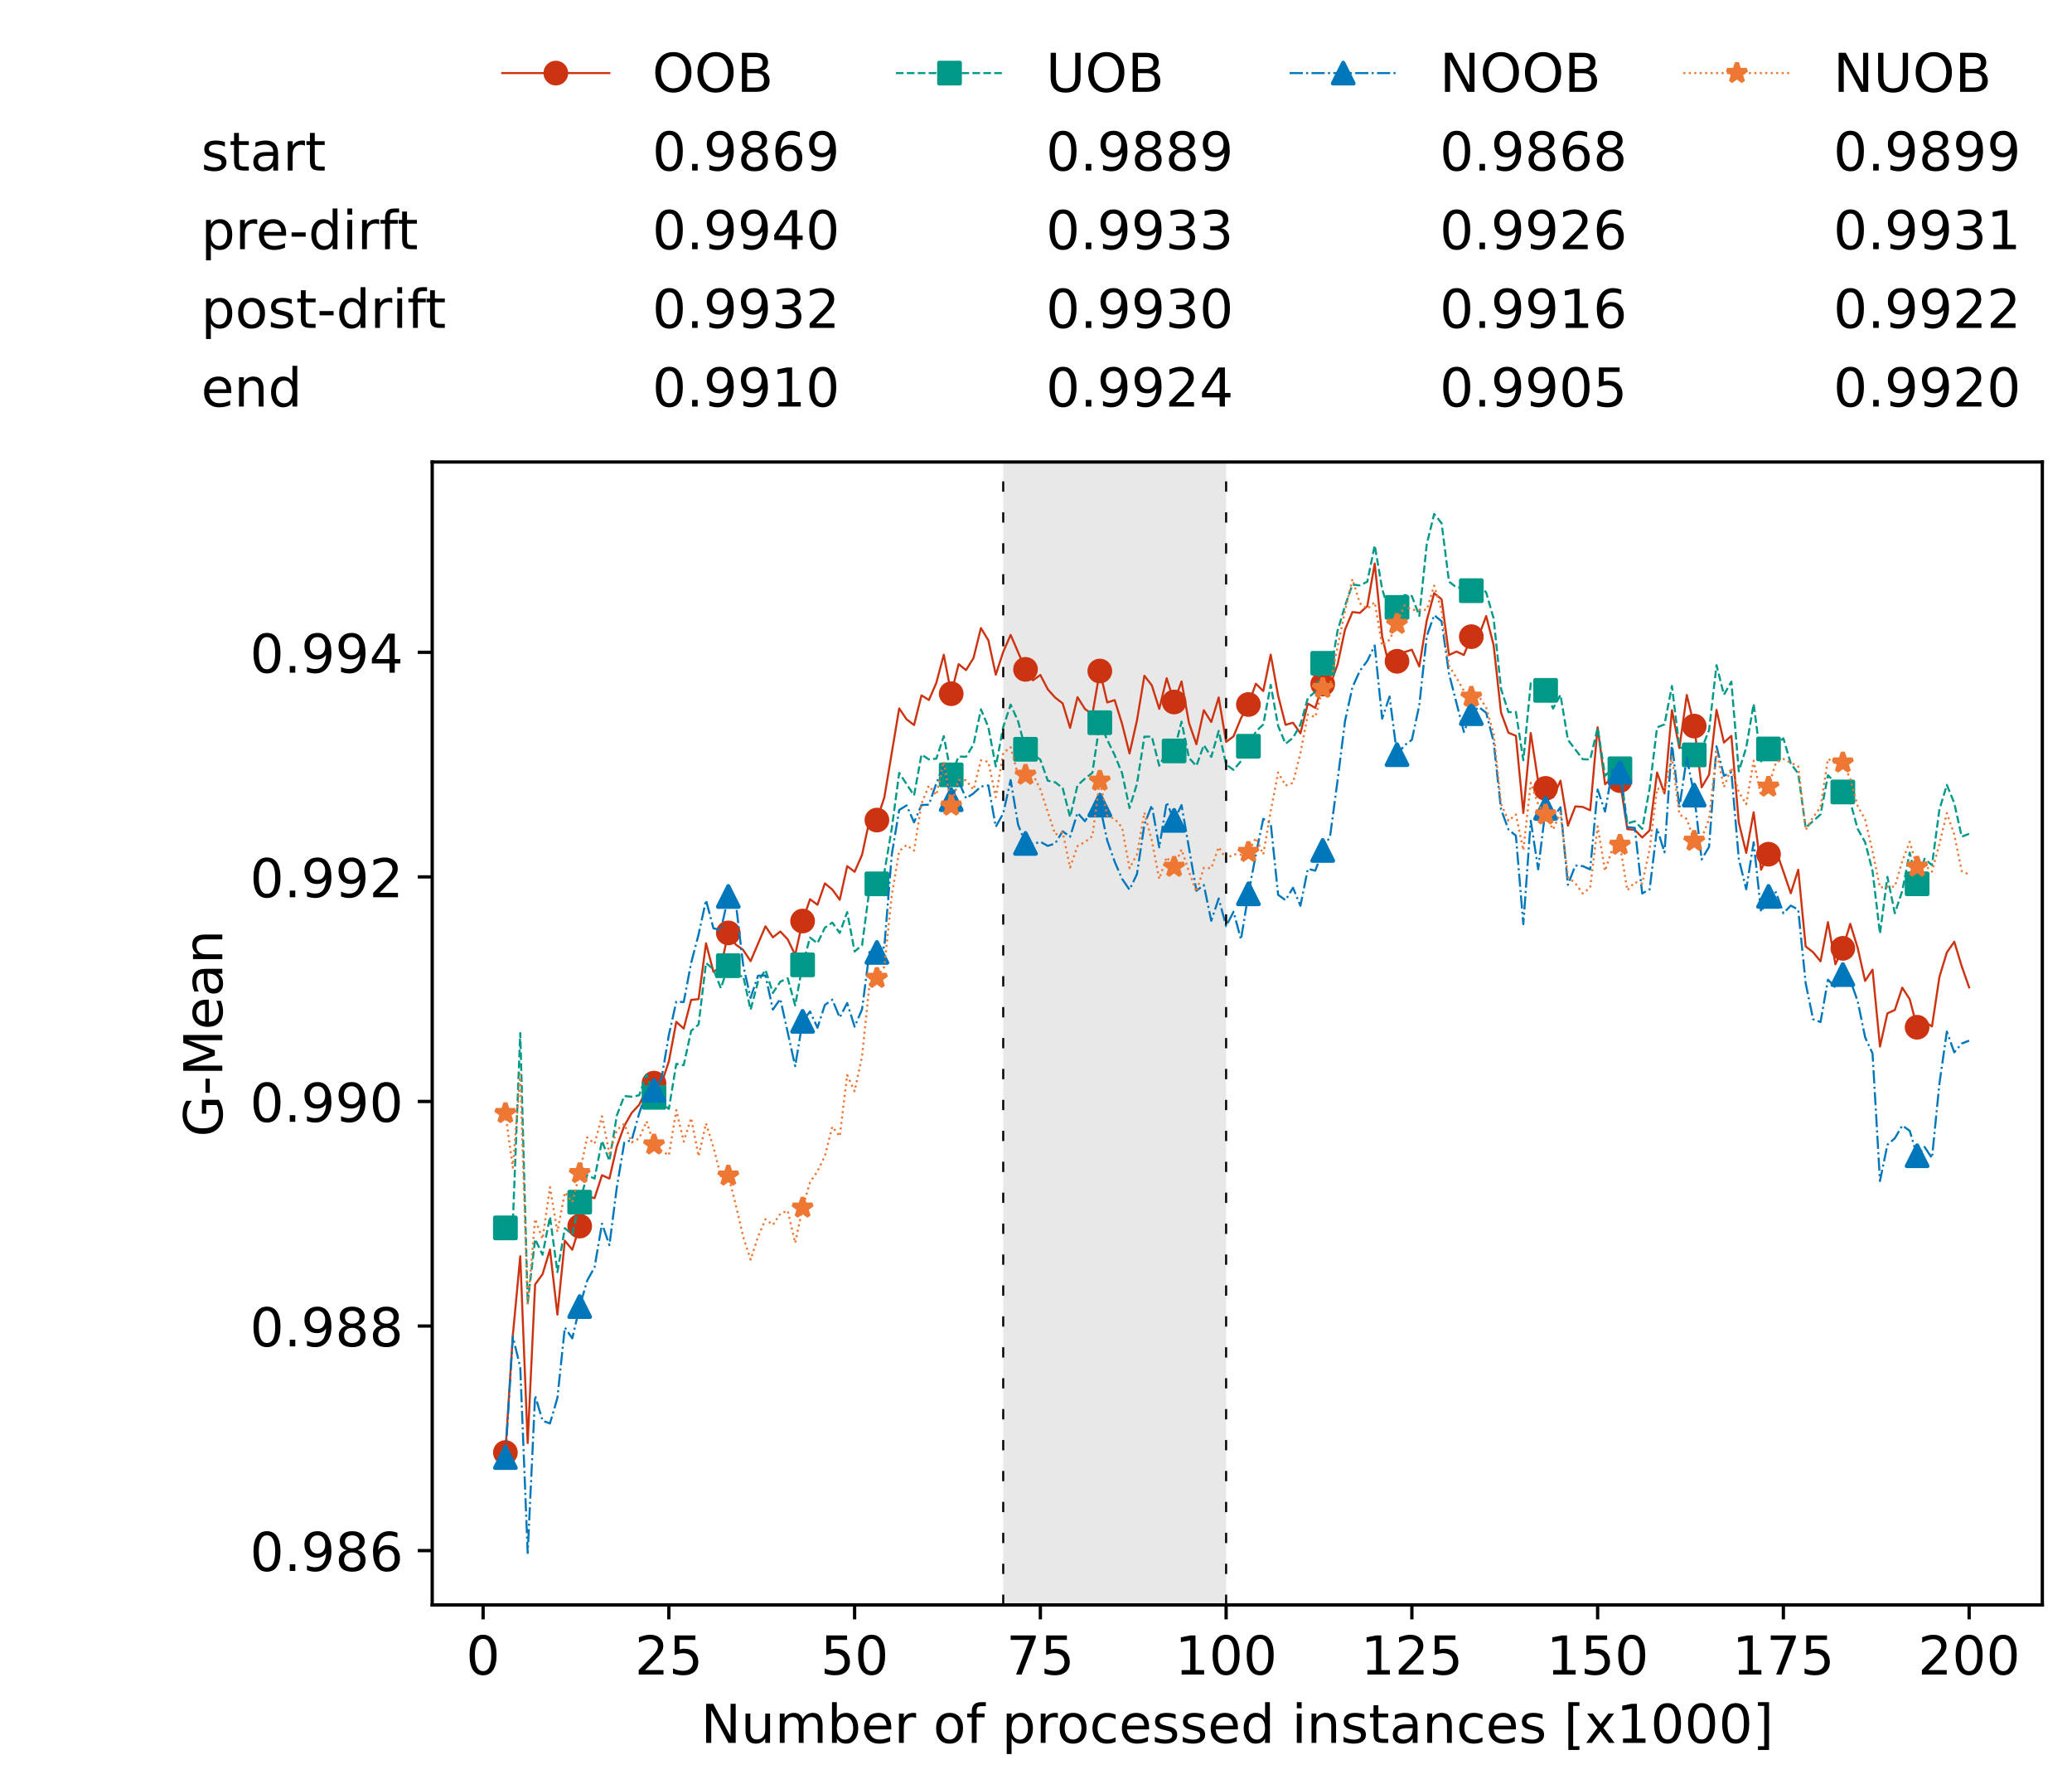 <?xml version="1.0" encoding="utf-8" standalone="no"?>
<!DOCTYPE svg PUBLIC "-//W3C//DTD SVG 1.1//EN"
  "http://www.w3.org/Graphics/SVG/1.1/DTD/svg11.dtd">
<!-- Created with matplotlib (https://matplotlib.org/) -->
<svg height="432.615pt" version="1.1" viewBox="0 0 502.65 432.615" width="502.65pt" xmlns="http://www.w3.org/2000/svg" xmlns:xlink="http://www.w3.org/1999/xlink">
 <defs>
  <style type="text/css">*{stroke-linecap:butt;stroke-linejoin:round;}</style>
 </defs>
 <g id="figure_1">
  <g id="patch_1">
   <path d="M 0 432.615 
L 502.65 432.615 
L 502.65 0 
L 0 0 
z
" style="fill:#ffffff;"/>
  </g>
  <g id="axes_1">
   <g id="patch_2">
    <path d="M 104.85 389.252 
L 495.45 389.252 
L 495.45 112.052 
L 104.85 112.052 
z
" style="fill:#ffffff;"/>
   </g>
   <g id="patch_3">
    <path clip-path="url(#p14d855488d)" d="M 297.446 389.252 
L 297.446 112.052 
L 243.372 112.052 
L 243.372 389.252 
z
" style="fill:#d3d3d3;opacity:0.5;"/>
   </g>
   <g id="matplotlib.axis_1">
    <g id="xtick_1">
     <g id="line2d_1">
      <defs>
       <path d="M 0 0 
L 0 3.5 
" id="m4ab2851b47" style="stroke:#000000;stroke-width:0.8;"/>
      </defs>
      <g>
       <use style="stroke:#000000;stroke-width:0.8;" x="117.197" xlink:href="#m4ab2851b47" y="389.252"/>
      </g>
     </g>
     <g id="text_1">
      <!-- 0 -->
      <g transform="translate(113.061 406.13)scale(0.13 -0.13)">
       <defs>
        <path d="M 31.781 66.406 
Q 24.172 66.406 20.328 58.906 
Q 16.5 51.422 16.5 36.375 
Q 16.5 21.391 20.328 13.891 
Q 24.172 6.391 31.781 6.391 
Q 39.453 6.391 43.281 13.891 
Q 47.125 21.391 47.125 36.375 
Q 47.125 51.422 43.281 58.906 
Q 39.453 66.406 31.781 66.406 
z
M 31.781 74.219 
Q 44.047 74.219 50.516 64.516 
Q 56.984 54.828 56.984 36.375 
Q 56.984 17.969 50.516 8.266 
Q 44.047 -1.422 31.781 -1.422 
Q 19.531 -1.422 13.062 8.266 
Q 6.594 17.969 6.594 36.375 
Q 6.594 54.828 13.062 64.516 
Q 19.531 74.219 31.781 74.219 
z
" id="DejaVuSans-48"/>
       </defs>
       <use xlink:href="#DejaVuSans-48"/>
      </g>
     </g>
    </g>
    <g id="xtick_2">
     <g id="line2d_2">
      <g>
       <use style="stroke:#000000;stroke-width:0.8;" x="162.259" xlink:href="#m4ab2851b47" y="389.252"/>
      </g>
     </g>
     <g id="text_2">
      <!-- 25 -->
      <g transform="translate(153.988 406.13)scale(0.13 -0.13)">
       <defs>
        <path d="M 19.188 8.297 
L 53.609 8.297 
L 53.609 0 
L 7.328 0 
L 7.328 8.297 
Q 12.938 14.109 22.625 23.891 
Q 32.328 33.688 34.812 36.531 
Q 39.547 41.844 41.422 45.531 
Q 43.312 49.219 43.312 52.781 
Q 43.312 58.594 39.234 62.25 
Q 35.156 65.922 28.609 65.922 
Q 23.969 65.922 18.812 64.312 
Q 13.672 62.703 7.812 59.422 
L 7.812 69.391 
Q 13.766 71.781 18.938 73 
Q 24.125 74.219 28.422 74.219 
Q 39.75 74.219 46.484 68.547 
Q 53.219 62.891 53.219 53.422 
Q 53.219 48.922 51.531 44.891 
Q 49.859 40.875 45.406 35.406 
Q 44.188 33.984 37.641 27.219 
Q 31.109 20.453 19.188 8.297 
z
" id="DejaVuSans-50"/>
        <path d="M 10.797 72.906 
L 49.516 72.906 
L 49.516 64.594 
L 19.828 64.594 
L 19.828 46.734 
Q 21.969 47.469 24.109 47.828 
Q 26.266 48.188 28.422 48.188 
Q 40.625 48.188 47.75 41.5 
Q 54.891 34.812 54.891 23.391 
Q 54.891 11.625 47.562 5.094 
Q 40.234 -1.422 26.906 -1.422 
Q 22.312 -1.422 17.547 -0.641 
Q 12.797 0.141 7.719 1.703 
L 7.719 11.625 
Q 12.109 9.234 16.797 8.062 
Q 21.484 6.891 26.703 6.891 
Q 35.156 6.891 40.078 11.328 
Q 45.016 15.766 45.016 23.391 
Q 45.016 31 40.078 35.438 
Q 35.156 39.891 26.703 39.891 
Q 22.75 39.891 18.812 39.016 
Q 14.891 38.141 10.797 36.281 
z
" id="DejaVuSans-53"/>
       </defs>
       <use xlink:href="#DejaVuSans-50"/>
       <use x="63.623" xlink:href="#DejaVuSans-53"/>
      </g>
     </g>
    </g>
    <g id="xtick_3">
     <g id="line2d_3">
      <g>
       <use style="stroke:#000000;stroke-width:0.8;" x="207.322" xlink:href="#m4ab2851b47" y="389.252"/>
      </g>
     </g>
     <g id="text_3">
      <!-- 50 -->
      <g transform="translate(199.05 406.13)scale(0.13 -0.13)">
       <use xlink:href="#DejaVuSans-53"/>
       <use x="63.623" xlink:href="#DejaVuSans-48"/>
      </g>
     </g>
    </g>
    <g id="xtick_4">
     <g id="line2d_4">
      <g>
       <use style="stroke:#000000;stroke-width:0.8;" x="252.384" xlink:href="#m4ab2851b47" y="389.252"/>
      </g>
     </g>
     <g id="text_4">
      <!-- 75 -->
      <g transform="translate(244.113 406.13)scale(0.13 -0.13)">
       <defs>
        <path d="M 8.203 72.906 
L 55.078 72.906 
L 55.078 68.703 
L 28.609 0 
L 18.312 0 
L 43.219 64.594 
L 8.203 64.594 
z
" id="DejaVuSans-55"/>
       </defs>
       <use xlink:href="#DejaVuSans-55"/>
       <use x="63.623" xlink:href="#DejaVuSans-53"/>
      </g>
     </g>
    </g>
    <g id="xtick_5">
     <g id="line2d_5">
      <g>
       <use style="stroke:#000000;stroke-width:0.8;" x="297.446" xlink:href="#m4ab2851b47" y="389.252"/>
      </g>
     </g>
     <g id="text_5">
      <!-- 100 -->
      <g transform="translate(285.039 406.13)scale(0.13 -0.13)">
       <defs>
        <path d="M 12.406 8.297 
L 28.516 8.297 
L 28.516 63.922 
L 10.984 60.406 
L 10.984 69.391 
L 28.422 72.906 
L 38.281 72.906 
L 38.281 8.297 
L 54.391 8.297 
L 54.391 0 
L 12.406 0 
z
" id="DejaVuSans-49"/>
       </defs>
       <use xlink:href="#DejaVuSans-49"/>
       <use x="63.623" xlink:href="#DejaVuSans-48"/>
       <use x="127.246" xlink:href="#DejaVuSans-48"/>
      </g>
     </g>
    </g>
    <g id="xtick_6">
     <g id="line2d_6">
      <g>
       <use style="stroke:#000000;stroke-width:0.8;" x="342.509" xlink:href="#m4ab2851b47" y="389.252"/>
      </g>
     </g>
     <g id="text_6">
      <!-- 125 -->
      <g transform="translate(330.102 406.13)scale(0.13 -0.13)">
       <use xlink:href="#DejaVuSans-49"/>
       <use x="63.623" xlink:href="#DejaVuSans-50"/>
       <use x="127.246" xlink:href="#DejaVuSans-53"/>
      </g>
     </g>
    </g>
    <g id="xtick_7">
     <g id="line2d_7">
      <g>
       <use style="stroke:#000000;stroke-width:0.8;" x="387.571" xlink:href="#m4ab2851b47" y="389.252"/>
      </g>
     </g>
     <g id="text_7">
      <!-- 150 -->
      <g transform="translate(375.164 406.13)scale(0.13 -0.13)">
       <use xlink:href="#DejaVuSans-49"/>
       <use x="63.623" xlink:href="#DejaVuSans-53"/>
       <use x="127.246" xlink:href="#DejaVuSans-48"/>
      </g>
     </g>
    </g>
    <g id="xtick_8">
     <g id="line2d_8">
      <g>
       <use style="stroke:#000000;stroke-width:0.8;" x="432.633" xlink:href="#m4ab2851b47" y="389.252"/>
      </g>
     </g>
     <g id="text_8">
      <!-- 175 -->
      <g transform="translate(420.226 406.13)scale(0.13 -0.13)">
       <use xlink:href="#DejaVuSans-49"/>
       <use x="63.623" xlink:href="#DejaVuSans-55"/>
       <use x="127.246" xlink:href="#DejaVuSans-53"/>
      </g>
     </g>
    </g>
    <g id="xtick_9">
     <g id="line2d_9">
      <g>
       <use style="stroke:#000000;stroke-width:0.8;" x="477.695" xlink:href="#m4ab2851b47" y="389.252"/>
      </g>
     </g>
     <g id="text_9">
      <!-- 200 -->
      <g transform="translate(465.289 406.13)scale(0.13 -0.13)">
       <use xlink:href="#DejaVuSans-50"/>
       <use x="63.623" xlink:href="#DejaVuSans-48"/>
       <use x="127.246" xlink:href="#DejaVuSans-48"/>
      </g>
     </g>
    </g>
    <g id="text_10">
     <!-- Number of processed instances [x1000] -->
     <g transform="translate(170.025 422.711)scale(0.13 -0.13)">
      <defs>
       <path d="M 9.812 72.906 
L 23.094 72.906 
L 55.422 11.922 
L 55.422 72.906 
L 64.984 72.906 
L 64.984 0 
L 51.703 0 
L 19.391 60.984 
L 19.391 0 
L 9.812 0 
z
" id="DejaVuSans-78"/>
       <path d="M 8.5 21.578 
L 8.5 54.688 
L 17.484 54.688 
L 17.484 21.922 
Q 17.484 14.156 20.5 10.266 
Q 23.531 6.391 29.594 6.391 
Q 36.859 6.391 41.078 11.031 
Q 45.312 15.672 45.312 23.688 
L 45.312 54.688 
L 54.297 54.688 
L 54.297 0 
L 45.312 0 
L 45.312 8.406 
Q 42.047 3.422 37.719 1 
Q 33.406 -1.422 27.688 -1.422 
Q 18.266 -1.422 13.375 4.438 
Q 8.5 10.297 8.5 21.578 
z
M 31.109 56 
z
" id="DejaVuSans-117"/>
       <path d="M 52 44.188 
Q 55.375 50.25 60.062 53.125 
Q 64.75 56 71.094 56 
Q 79.641 56 84.281 50.016 
Q 88.922 44.047 88.922 33.016 
L 88.922 0 
L 79.891 0 
L 79.891 32.719 
Q 79.891 40.578 77.094 44.375 
Q 74.312 48.188 68.609 48.188 
Q 61.625 48.188 57.562 43.547 
Q 53.516 38.922 53.516 30.906 
L 53.516 0 
L 44.484 0 
L 44.484 32.719 
Q 44.484 40.625 41.703 44.406 
Q 38.922 48.188 33.109 48.188 
Q 26.219 48.188 22.156 43.531 
Q 18.109 38.875 18.109 30.906 
L 18.109 0 
L 9.078 0 
L 9.078 54.688 
L 18.109 54.688 
L 18.109 46.188 
Q 21.188 51.219 25.484 53.609 
Q 29.781 56 35.688 56 
Q 41.656 56 45.828 52.969 
Q 50 49.953 52 44.188 
z
" id="DejaVuSans-109"/>
       <path d="M 48.688 27.297 
Q 48.688 37.203 44.609 42.844 
Q 40.531 48.484 33.406 48.484 
Q 26.266 48.484 22.188 42.844 
Q 18.109 37.203 18.109 27.297 
Q 18.109 17.391 22.188 11.75 
Q 26.266 6.109 33.406 6.109 
Q 40.531 6.109 44.609 11.75 
Q 48.688 17.391 48.688 27.297 
z
M 18.109 46.391 
Q 20.953 51.266 25.266 53.625 
Q 29.594 56 35.594 56 
Q 45.562 56 51.781 48.094 
Q 58.016 40.188 58.016 27.297 
Q 58.016 14.406 51.781 6.484 
Q 45.562 -1.422 35.594 -1.422 
Q 29.594 -1.422 25.266 0.953 
Q 20.953 3.328 18.109 8.203 
L 18.109 0 
L 9.078 0 
L 9.078 75.984 
L 18.109 75.984 
z
" id="DejaVuSans-98"/>
       <path d="M 56.203 29.594 
L 56.203 25.203 
L 14.891 25.203 
Q 15.484 15.922 20.484 11.062 
Q 25.484 6.203 34.422 6.203 
Q 39.594 6.203 44.453 7.469 
Q 49.312 8.734 54.109 11.281 
L 54.109 2.781 
Q 49.266 0.734 44.188 -0.344 
Q 39.109 -1.422 33.891 -1.422 
Q 20.797 -1.422 13.156 6.188 
Q 5.516 13.812 5.516 26.812 
Q 5.516 40.234 12.766 48.109 
Q 20.016 56 32.328 56 
Q 43.359 56 49.781 48.891 
Q 56.203 41.797 56.203 29.594 
z
M 47.219 32.234 
Q 47.125 39.594 43.094 43.984 
Q 39.062 48.391 32.422 48.391 
Q 24.906 48.391 20.391 44.141 
Q 15.875 39.891 15.188 32.172 
z
" id="DejaVuSans-101"/>
       <path d="M 41.109 46.297 
Q 39.594 47.172 37.812 47.578 
Q 36.031 48 33.891 48 
Q 26.266 48 22.188 43.047 
Q 18.109 38.094 18.109 28.812 
L 18.109 0 
L 9.078 0 
L 9.078 54.688 
L 18.109 54.688 
L 18.109 46.188 
Q 20.953 51.172 25.484 53.578 
Q 30.031 56 36.531 56 
Q 37.453 56 38.578 55.875 
Q 39.703 55.766 41.062 55.516 
z
" id="DejaVuSans-114"/>
       <path id="DejaVuSans-32"/>
       <path d="M 30.609 48.391 
Q 23.391 48.391 19.188 42.75 
Q 14.984 37.109 14.984 27.297 
Q 14.984 17.484 19.156 11.844 
Q 23.344 6.203 30.609 6.203 
Q 37.797 6.203 41.984 11.859 
Q 46.188 17.531 46.188 27.297 
Q 46.188 37.016 41.984 42.703 
Q 37.797 48.391 30.609 48.391 
z
M 30.609 56 
Q 42.328 56 49.016 48.375 
Q 55.719 40.766 55.719 27.297 
Q 55.719 13.875 49.016 6.219 
Q 42.328 -1.422 30.609 -1.422 
Q 18.844 -1.422 12.172 6.219 
Q 5.516 13.875 5.516 27.297 
Q 5.516 40.766 12.172 48.375 
Q 18.844 56 30.609 56 
z
" id="DejaVuSans-111"/>
       <path d="M 37.109 75.984 
L 37.109 68.5 
L 28.516 68.5 
Q 23.688 68.5 21.797 66.547 
Q 19.922 64.594 19.922 59.516 
L 19.922 54.688 
L 34.719 54.688 
L 34.719 47.703 
L 19.922 47.703 
L 19.922 0 
L 10.891 0 
L 10.891 47.703 
L 2.297 47.703 
L 2.297 54.688 
L 10.891 54.688 
L 10.891 58.5 
Q 10.891 67.625 15.141 71.797 
Q 19.391 75.984 28.609 75.984 
z
" id="DejaVuSans-102"/>
       <path d="M 18.109 8.203 
L 18.109 -20.797 
L 9.078 -20.797 
L 9.078 54.688 
L 18.109 54.688 
L 18.109 46.391 
Q 20.953 51.266 25.266 53.625 
Q 29.594 56 35.594 56 
Q 45.562 56 51.781 48.094 
Q 58.016 40.188 58.016 27.297 
Q 58.016 14.406 51.781 6.484 
Q 45.562 -1.422 35.594 -1.422 
Q 29.594 -1.422 25.266 0.953 
Q 20.953 3.328 18.109 8.203 
z
M 48.688 27.297 
Q 48.688 37.203 44.609 42.844 
Q 40.531 48.484 33.406 48.484 
Q 26.266 48.484 22.188 42.844 
Q 18.109 37.203 18.109 27.297 
Q 18.109 17.391 22.188 11.75 
Q 26.266 6.109 33.406 6.109 
Q 40.531 6.109 44.609 11.75 
Q 48.688 17.391 48.688 27.297 
z
" id="DejaVuSans-112"/>
       <path d="M 48.781 52.594 
L 48.781 44.188 
Q 44.969 46.297 41.141 47.344 
Q 37.312 48.391 33.406 48.391 
Q 24.656 48.391 19.812 42.844 
Q 14.984 37.312 14.984 27.297 
Q 14.984 17.281 19.812 11.734 
Q 24.656 6.203 33.406 6.203 
Q 37.312 6.203 41.141 7.25 
Q 44.969 8.297 48.781 10.406 
L 48.781 2.094 
Q 45.016 0.344 40.984 -0.531 
Q 36.969 -1.422 32.422 -1.422 
Q 20.062 -1.422 12.781 6.344 
Q 5.516 14.109 5.516 27.297 
Q 5.516 40.672 12.859 48.328 
Q 20.219 56 33.016 56 
Q 37.156 56 41.109 55.141 
Q 45.062 54.297 48.781 52.594 
z
" id="DejaVuSans-99"/>
       <path d="M 44.281 53.078 
L 44.281 44.578 
Q 40.484 46.531 36.375 47.5 
Q 32.281 48.484 27.875 48.484 
Q 21.188 48.484 17.844 46.438 
Q 14.5 44.391 14.5 40.281 
Q 14.5 37.156 16.891 35.375 
Q 19.281 33.594 26.516 31.984 
L 29.594 31.297 
Q 39.156 29.25 43.188 25.516 
Q 47.219 21.781 47.219 15.094 
Q 47.219 7.469 41.188 3.016 
Q 35.156 -1.422 24.609 -1.422 
Q 20.219 -1.422 15.453 -0.562 
Q 10.688 0.297 5.422 2 
L 5.422 11.281 
Q 10.406 8.688 15.234 7.391 
Q 20.062 6.109 24.812 6.109 
Q 31.156 6.109 34.562 8.281 
Q 37.984 10.453 37.984 14.406 
Q 37.984 18.062 35.516 20.016 
Q 33.062 21.969 24.703 23.781 
L 21.578 24.516 
Q 13.234 26.266 9.516 29.906 
Q 5.812 33.547 5.812 39.891 
Q 5.812 47.609 11.281 51.797 
Q 16.75 56 26.812 56 
Q 31.781 56 36.172 55.266 
Q 40.578 54.547 44.281 53.078 
z
" id="DejaVuSans-115"/>
       <path d="M 45.406 46.391 
L 45.406 75.984 
L 54.391 75.984 
L 54.391 0 
L 45.406 0 
L 45.406 8.203 
Q 42.578 3.328 38.25 0.953 
Q 33.938 -1.422 27.875 -1.422 
Q 17.969 -1.422 11.734 6.484 
Q 5.516 14.406 5.516 27.297 
Q 5.516 40.188 11.734 48.094 
Q 17.969 56 27.875 56 
Q 33.938 56 38.25 53.625 
Q 42.578 51.266 45.406 46.391 
z
M 14.797 27.297 
Q 14.797 17.391 18.875 11.75 
Q 22.953 6.109 30.078 6.109 
Q 37.203 6.109 41.297 11.75 
Q 45.406 17.391 45.406 27.297 
Q 45.406 37.203 41.297 42.844 
Q 37.203 48.484 30.078 48.484 
Q 22.953 48.484 18.875 42.844 
Q 14.797 37.203 14.797 27.297 
z
" id="DejaVuSans-100"/>
       <path d="M 9.422 54.688 
L 18.406 54.688 
L 18.406 0 
L 9.422 0 
z
M 9.422 75.984 
L 18.406 75.984 
L 18.406 64.594 
L 9.422 64.594 
z
" id="DejaVuSans-105"/>
       <path d="M 54.891 33.016 
L 54.891 0 
L 45.906 0 
L 45.906 32.719 
Q 45.906 40.484 42.875 44.328 
Q 39.844 48.188 33.797 48.188 
Q 26.516 48.188 22.312 43.547 
Q 18.109 38.922 18.109 30.906 
L 18.109 0 
L 9.078 0 
L 9.078 54.688 
L 18.109 54.688 
L 18.109 46.188 
Q 21.344 51.125 25.703 53.562 
Q 30.078 56 35.797 56 
Q 45.219 56 50.047 50.172 
Q 54.891 44.344 54.891 33.016 
z
" id="DejaVuSans-110"/>
       <path d="M 18.312 70.219 
L 18.312 54.688 
L 36.812 54.688 
L 36.812 47.703 
L 18.312 47.703 
L 18.312 18.016 
Q 18.312 11.328 20.141 9.422 
Q 21.969 7.516 27.594 7.516 
L 36.812 7.516 
L 36.812 0 
L 27.594 0 
Q 17.188 0 13.234 3.875 
Q 9.281 7.766 9.281 18.016 
L 9.281 47.703 
L 2.688 47.703 
L 2.688 54.688 
L 9.281 54.688 
L 9.281 70.219 
z
" id="DejaVuSans-116"/>
       <path d="M 34.281 27.484 
Q 23.391 27.484 19.188 25 
Q 14.984 22.516 14.984 16.5 
Q 14.984 11.719 18.141 8.906 
Q 21.297 6.109 26.703 6.109 
Q 34.188 6.109 38.703 11.406 
Q 43.219 16.703 43.219 25.484 
L 43.219 27.484 
z
M 52.203 31.203 
L 52.203 0 
L 43.219 0 
L 43.219 8.297 
Q 40.141 3.328 35.547 0.953 
Q 30.953 -1.422 24.312 -1.422 
Q 15.922 -1.422 10.953 3.297 
Q 6 8.016 6 15.922 
Q 6 25.141 12.172 29.828 
Q 18.359 34.516 30.609 34.516 
L 43.219 34.516 
L 43.219 35.406 
Q 43.219 41.609 39.141 45 
Q 35.062 48.391 27.688 48.391 
Q 23 48.391 18.547 47.266 
Q 14.109 46.141 10.016 43.891 
L 10.016 52.203 
Q 14.938 54.109 19.578 55.047 
Q 24.219 56 28.609 56 
Q 40.484 56 46.344 49.844 
Q 52.203 43.703 52.203 31.203 
z
" id="DejaVuSans-97"/>
       <path d="M 8.594 75.984 
L 29.297 75.984 
L 29.297 69 
L 17.578 69 
L 17.578 -6.203 
L 29.297 -6.203 
L 29.297 -13.188 
L 8.594 -13.188 
z
" id="DejaVuSans-91"/>
       <path d="M 54.891 54.688 
L 35.109 28.078 
L 55.906 0 
L 45.312 0 
L 29.391 21.484 
L 13.484 0 
L 2.875 0 
L 24.125 28.609 
L 4.688 54.688 
L 15.281 54.688 
L 29.781 35.203 
L 44.281 54.688 
z
" id="DejaVuSans-120"/>
       <path d="M 30.422 75.984 
L 30.422 -13.188 
L 9.719 -13.188 
L 9.719 -6.203 
L 21.391 -6.203 
L 21.391 69 
L 9.719 69 
L 9.719 75.984 
z
" id="DejaVuSans-93"/>
      </defs>
      <use xlink:href="#DejaVuSans-78"/>
      <use x="74.805" xlink:href="#DejaVuSans-117"/>
      <use x="138.184" xlink:href="#DejaVuSans-109"/>
      <use x="235.596" xlink:href="#DejaVuSans-98"/>
      <use x="299.072" xlink:href="#DejaVuSans-101"/>
      <use x="360.596" xlink:href="#DejaVuSans-114"/>
      <use x="401.709" xlink:href="#DejaVuSans-32"/>
      <use x="433.496" xlink:href="#DejaVuSans-111"/>
      <use x="494.678" xlink:href="#DejaVuSans-102"/>
      <use x="529.883" xlink:href="#DejaVuSans-32"/>
      <use x="561.67" xlink:href="#DejaVuSans-112"/>
      <use x="625.146" xlink:href="#DejaVuSans-114"/>
      <use x="664.01" xlink:href="#DejaVuSans-111"/>
      <use x="725.191" xlink:href="#DejaVuSans-99"/>
      <use x="780.172" xlink:href="#DejaVuSans-101"/>
      <use x="841.695" xlink:href="#DejaVuSans-115"/>
      <use x="893.795" xlink:href="#DejaVuSans-115"/>
      <use x="945.895" xlink:href="#DejaVuSans-101"/>
      <use x="1007.418" xlink:href="#DejaVuSans-100"/>
      <use x="1070.895" xlink:href="#DejaVuSans-32"/>
      <use x="1102.682" xlink:href="#DejaVuSans-105"/>
      <use x="1130.465" xlink:href="#DejaVuSans-110"/>
      <use x="1193.844" xlink:href="#DejaVuSans-115"/>
      <use x="1245.943" xlink:href="#DejaVuSans-116"/>
      <use x="1285.152" xlink:href="#DejaVuSans-97"/>
      <use x="1346.432" xlink:href="#DejaVuSans-110"/>
      <use x="1409.811" xlink:href="#DejaVuSans-99"/>
      <use x="1464.791" xlink:href="#DejaVuSans-101"/>
      <use x="1526.314" xlink:href="#DejaVuSans-115"/>
      <use x="1578.414" xlink:href="#DejaVuSans-32"/>
      <use x="1610.201" xlink:href="#DejaVuSans-91"/>
      <use x="1649.215" xlink:href="#DejaVuSans-120"/>
      <use x="1708.395" xlink:href="#DejaVuSans-49"/>
      <use x="1772.018" xlink:href="#DejaVuSans-48"/>
      <use x="1835.641" xlink:href="#DejaVuSans-48"/>
      <use x="1899.264" xlink:href="#DejaVuSans-48"/>
      <use x="1962.887" xlink:href="#DejaVuSans-93"/>
     </g>
    </g>
   </g>
   <g id="matplotlib.axis_2">
    <g id="ytick_1">
     <g id="line2d_10">
      <defs>
       <path d="M 0 0 
L -3.5 0 
" id="m69d47e2628" style="stroke:#000000;stroke-width:0.8;"/>
      </defs>
      <g>
       <use style="stroke:#000000;stroke-width:0.8;" x="104.85" xlink:href="#m69d47e2628" y="376.074"/>
      </g>
     </g>
     <g id="text_11">
      <!-- 0.986 -->
      <g transform="translate(60.633 381.012)scale(0.13 -0.13)">
       <defs>
        <path d="M 10.688 12.406 
L 21 12.406 
L 21 0 
L 10.688 0 
z
" id="DejaVuSans-46"/>
        <path d="M 10.984 1.516 
L 10.984 10.5 
Q 14.703 8.734 18.5 7.812 
Q 22.312 6.891 25.984 6.891 
Q 35.75 6.891 40.891 13.453 
Q 46.047 20.016 46.781 33.406 
Q 43.953 29.203 39.594 26.953 
Q 35.25 24.703 29.984 24.703 
Q 19.047 24.703 12.672 31.312 
Q 6.297 37.938 6.297 49.422 
Q 6.297 60.641 12.938 67.422 
Q 19.578 74.219 30.609 74.219 
Q 43.266 74.219 49.922 64.516 
Q 56.594 54.828 56.594 36.375 
Q 56.594 19.141 48.406 8.859 
Q 40.234 -1.422 26.422 -1.422 
Q 22.703 -1.422 18.891 -0.688 
Q 15.094 0.047 10.984 1.516 
z
M 30.609 32.422 
Q 37.25 32.422 41.125 36.953 
Q 45.016 41.5 45.016 49.422 
Q 45.016 57.281 41.125 61.844 
Q 37.25 66.406 30.609 66.406 
Q 23.969 66.406 20.094 61.844 
Q 16.219 57.281 16.219 49.422 
Q 16.219 41.5 20.094 36.953 
Q 23.969 32.422 30.609 32.422 
z
" id="DejaVuSans-57"/>
        <path d="M 31.781 34.625 
Q 24.75 34.625 20.719 30.859 
Q 16.703 27.094 16.703 20.516 
Q 16.703 13.922 20.719 10.156 
Q 24.75 6.391 31.781 6.391 
Q 38.812 6.391 42.859 10.172 
Q 46.922 13.969 46.922 20.516 
Q 46.922 27.094 42.891 30.859 
Q 38.875 34.625 31.781 34.625 
z
M 21.922 38.812 
Q 15.578 40.375 12.031 44.719 
Q 8.5 49.078 8.5 55.328 
Q 8.5 64.062 14.719 69.141 
Q 20.953 74.219 31.781 74.219 
Q 42.672 74.219 48.875 69.141 
Q 55.078 64.062 55.078 55.328 
Q 55.078 49.078 51.531 44.719 
Q 48 40.375 41.703 38.812 
Q 48.828 37.156 52.797 32.312 
Q 56.781 27.484 56.781 20.516 
Q 56.781 9.906 50.312 4.234 
Q 43.844 -1.422 31.781 -1.422 
Q 19.734 -1.422 13.25 4.234 
Q 6.781 9.906 6.781 20.516 
Q 6.781 27.484 10.781 32.312 
Q 14.797 37.156 21.922 38.812 
z
M 18.312 54.391 
Q 18.312 48.734 21.844 45.562 
Q 25.391 42.391 31.781 42.391 
Q 38.141 42.391 41.719 45.562 
Q 45.312 48.734 45.312 54.391 
Q 45.312 60.062 41.719 63.234 
Q 38.141 66.406 31.781 66.406 
Q 25.391 66.406 21.844 63.234 
Q 18.312 60.062 18.312 54.391 
z
" id="DejaVuSans-56"/>
        <path d="M 33.016 40.375 
Q 26.375 40.375 22.484 35.828 
Q 18.609 31.297 18.609 23.391 
Q 18.609 15.531 22.484 10.953 
Q 26.375 6.391 33.016 6.391 
Q 39.656 6.391 43.531 10.953 
Q 47.406 15.531 47.406 23.391 
Q 47.406 31.297 43.531 35.828 
Q 39.656 40.375 33.016 40.375 
z
M 52.594 71.297 
L 52.594 62.312 
Q 48.875 64.062 45.094 64.984 
Q 41.312 65.922 37.594 65.922 
Q 27.828 65.922 22.672 59.328 
Q 17.531 52.734 16.797 39.406 
Q 19.672 43.656 24.016 45.922 
Q 28.375 48.188 33.594 48.188 
Q 44.578 48.188 50.953 41.516 
Q 57.328 34.859 57.328 23.391 
Q 57.328 12.156 50.688 5.359 
Q 44.047 -1.422 33.016 -1.422 
Q 20.359 -1.422 13.672 8.266 
Q 6.984 17.969 6.984 36.375 
Q 6.984 53.656 15.188 63.938 
Q 23.391 74.219 37.203 74.219 
Q 40.922 74.219 44.703 73.484 
Q 48.484 72.75 52.594 71.297 
z
" id="DejaVuSans-54"/>
       </defs>
       <use xlink:href="#DejaVuSans-48"/>
       <use x="63.623" xlink:href="#DejaVuSans-46"/>
       <use x="95.41" xlink:href="#DejaVuSans-57"/>
       <use x="159.033" xlink:href="#DejaVuSans-56"/>
       <use x="222.656" xlink:href="#DejaVuSans-54"/>
      </g>
     </g>
    </g>
    <g id="ytick_2">
     <g id="line2d_11">
      <g>
       <use style="stroke:#000000;stroke-width:0.8;" x="104.85" xlink:href="#m69d47e2628" y="321.608"/>
      </g>
     </g>
     <g id="text_12">
      <!-- 0.988 -->
      <g transform="translate(60.633 326.547)scale(0.13 -0.13)">
       <use xlink:href="#DejaVuSans-48"/>
       <use x="63.623" xlink:href="#DejaVuSans-46"/>
       <use x="95.41" xlink:href="#DejaVuSans-57"/>
       <use x="159.033" xlink:href="#DejaVuSans-56"/>
       <use x="222.656" xlink:href="#DejaVuSans-56"/>
      </g>
     </g>
    </g>
    <g id="ytick_3">
     <g id="line2d_12">
      <g>
       <use style="stroke:#000000;stroke-width:0.8;" x="104.85" xlink:href="#m69d47e2628" y="267.142"/>
      </g>
     </g>
     <g id="text_13">
      <!-- 0.990 -->
      <g transform="translate(60.633 272.081)scale(0.13 -0.13)">
       <use xlink:href="#DejaVuSans-48"/>
       <use x="63.623" xlink:href="#DejaVuSans-46"/>
       <use x="95.41" xlink:href="#DejaVuSans-57"/>
       <use x="159.033" xlink:href="#DejaVuSans-57"/>
       <use x="222.656" xlink:href="#DejaVuSans-48"/>
      </g>
     </g>
    </g>
    <g id="ytick_4">
     <g id="line2d_13">
      <g>
       <use style="stroke:#000000;stroke-width:0.8;" x="104.85" xlink:href="#m69d47e2628" y="212.676"/>
      </g>
     </g>
     <g id="text_14">
      <!-- 0.992 -->
      <g transform="translate(60.633 217.615)scale(0.13 -0.13)">
       <use xlink:href="#DejaVuSans-48"/>
       <use x="63.623" xlink:href="#DejaVuSans-46"/>
       <use x="95.41" xlink:href="#DejaVuSans-57"/>
       <use x="159.033" xlink:href="#DejaVuSans-57"/>
       <use x="222.656" xlink:href="#DejaVuSans-50"/>
      </g>
     </g>
    </g>
    <g id="ytick_5">
     <g id="line2d_14">
      <g>
       <use style="stroke:#000000;stroke-width:0.8;" x="104.85" xlink:href="#m69d47e2628" y="158.211"/>
      </g>
     </g>
     <g id="text_15">
      <!-- 0.994 -->
      <g transform="translate(60.633 163.15)scale(0.13 -0.13)">
       <defs>
        <path d="M 37.797 64.312 
L 12.891 25.391 
L 37.797 25.391 
z
M 35.203 72.906 
L 47.609 72.906 
L 47.609 25.391 
L 58.016 25.391 
L 58.016 17.188 
L 47.609 17.188 
L 47.609 0 
L 37.797 0 
L 37.797 17.188 
L 4.891 17.188 
L 4.891 26.703 
z
" id="DejaVuSans-52"/>
       </defs>
       <use xlink:href="#DejaVuSans-48"/>
       <use x="63.623" xlink:href="#DejaVuSans-46"/>
       <use x="95.41" xlink:href="#DejaVuSans-57"/>
       <use x="159.033" xlink:href="#DejaVuSans-57"/>
       <use x="222.656" xlink:href="#DejaVuSans-52"/>
      </g>
     </g>
    </g>
    <g id="text_16">
     <!-- G-Mean -->
     <g transform="translate(53.93 275.744)rotate(-90)scale(0.13 -0.13)">
      <defs>
       <path d="M 59.516 10.406 
L 59.516 29.984 
L 43.406 29.984 
L 43.406 38.094 
L 69.281 38.094 
L 69.281 6.781 
Q 63.578 2.734 56.688 0.656 
Q 49.812 -1.422 42 -1.422 
Q 24.906 -1.422 15.25 8.562 
Q 5.609 18.562 5.609 36.375 
Q 5.609 54.25 15.25 64.234 
Q 24.906 74.219 42 74.219 
Q 49.125 74.219 55.547 72.453 
Q 61.969 70.703 67.391 67.281 
L 67.391 56.781 
Q 61.922 61.422 55.766 63.766 
Q 49.609 66.109 42.828 66.109 
Q 29.438 66.109 22.719 58.641 
Q 16.016 51.172 16.016 36.375 
Q 16.016 21.625 22.719 14.156 
Q 29.438 6.688 42.828 6.688 
Q 48.047 6.688 52.141 7.594 
Q 56.25 8.5 59.516 10.406 
z
" id="DejaVuSans-71"/>
       <path d="M 4.891 31.391 
L 31.203 31.391 
L 31.203 23.391 
L 4.891 23.391 
z
" id="DejaVuSans-45"/>
       <path d="M 9.812 72.906 
L 24.516 72.906 
L 43.109 23.297 
L 61.812 72.906 
L 76.516 72.906 
L 76.516 0 
L 66.891 0 
L 66.891 64.016 
L 48.094 14.016 
L 38.188 14.016 
L 19.391 64.016 
L 19.391 0 
L 9.812 0 
z
" id="DejaVuSans-77"/>
      </defs>
      <use xlink:href="#DejaVuSans-71"/>
      <use x="77.49" xlink:href="#DejaVuSans-45"/>
      <use x="113.574" xlink:href="#DejaVuSans-77"/>
      <use x="199.854" xlink:href="#DejaVuSans-101"/>
      <use x="261.377" xlink:href="#DejaVuSans-97"/>
      <use x="322.656" xlink:href="#DejaVuSans-110"/>
     </g>
    </g>
   </g>
   <g id="line2d_15"/>
   <g id="line2d_16"/>
   <g id="line2d_17"/>
   <g id="line2d_18"/>
   <g id="line2d_19"/>
   <g id="line2d_20">
    <path clip-path="url(#p14d855488d)" d="M 122.605 352.291 
L 124.407 323.913 
L 126.21 304.677 
L 128.012 349.985 
L 129.815 311.515 
L 131.617 309.038 
L 133.419 303.061 
L 135.222 318.84 
L 137.024 300.897 
L 138.827 303.095 
L 140.629 297.373 
L 142.432 290.154 
L 144.234 290.59 
L 146.037 285.03 
L 147.839 285.844 
L 149.642 278.022 
L 151.444 273.085 
L 153.247 269.908 
L 155.049 267.96 
L 156.852 264.185 
L 158.654 262.699 
L 160.457 262.833 
L 162.259 257.434 
L 164.062 247.829 
L 165.864 249.467 
L 167.667 242.505 
L 169.469 242.332 
L 171.272 228.785 
L 173.074 235.706 
L 174.877 234.456 
L 176.679 226.263 
L 178.482 229.087 
L 180.284 230.387 
L 182.087 233.115 
L 185.692 224.654 
L 187.494 227.341 
L 189.297 225.919 
L 191.099 227.833 
L 192.902 231.611 
L 194.704 223.383 
L 196.507 218.098 
L 198.309 219.438 
L 200.112 214.251 
L 201.914 215.75 
L 203.717 218.223 
L 205.519 210.066 
L 207.322 211.442 
L 209.124 207.33 
L 210.927 198.955 
L 212.729 198.895 
L 214.532 193.391 
L 218.137 171.823 
L 219.939 174.468 
L 221.742 175.848 
L 223.544 168.644 
L 225.347 169.78 
L 227.149 165.606 
L 228.952 158.798 
L 230.754 168.251 
L 232.557 161.081 
L 234.359 162.519 
L 236.162 159.595 
L 237.964 152.329 
L 239.767 155.284 
L 241.569 163.637 
L 243.372 158.104 
L 245.174 153.991 
L 248.779 162.342 
L 250.581 165.005 
L 252.384 163.706 
L 254.186 167.183 
L 255.989 169.204 
L 257.791 170.595 
L 259.594 176.536 
L 261.396 169.088 
L 263.199 171.955 
L 265.001 173.268 
L 266.804 162.749 
L 268.606 170.359 
L 270.409 169.8 
L 272.211 175.576 
L 274.014 182.742 
L 275.816 174.736 
L 277.619 163.892 
L 279.421 166.221 
L 281.224 171.931 
L 283.026 164.489 
L 284.829 170.257 
L 286.631 165.274 
L 288.434 175.329 
L 290.236 180.502 
L 292.039 172.245 
L 293.841 175.118 
L 295.644 169.163 
L 297.446 179.934 
L 299.249 178.588 
L 301.051 174.189 
L 302.854 170.867 
L 304.656 165.824 
L 306.459 167.602 
L 308.261 158.765 
L 310.064 168.72 
L 311.866 175.791 
L 313.669 175.286 
L 315.471 177.85 
L 317.274 170.641 
L 319.076 171.687 
L 320.879 165.915 
L 322.681 166.177 
L 324.484 161.172 
L 326.286 152.714 
L 328.089 148.444 
L 329.891 148.646 
L 331.694 147.005 
L 333.496 136.672 
L 335.299 154.385 
L 337.101 161.904 
L 338.904 160.385 
L 340.706 158.152 
L 342.509 157.585 
L 344.311 161.645 
L 346.114 150.485 
L 347.916 143.865 
L 349.719 145.353 
L 351.521 158.856 
L 353.324 158.019 
L 355.126 158.855 
L 356.928 154.414 
L 358.731 154.276 
L 360.533 149.412 
L 362.336 156.438 
L 364.138 172.835 
L 365.941 177.718 
L 367.743 178.453 
L 369.546 197.185 
L 371.348 177.781 
L 373.151 189.559 
L 374.953 191.208 
L 376.756 193.377 
L 378.558 189.355 
L 380.361 200.253 
L 382.163 195.575 
L 383.966 195.71 
L 385.768 196.524 
L 387.571 176.391 
L 389.373 190.224 
L 391.176 188.59 
L 392.978 189.325 
L 394.781 201.099 
L 396.583 201.269 
L 398.386 203.124 
L 400.188 201.386 
L 401.991 187.359 
L 403.793 192.423 
L 405.596 172.229 
L 407.398 181.436 
L 409.201 168.554 
L 411.003 176.1 
L 412.806 190.964 
L 414.608 187.897 
L 416.411 172.162 
L 418.213 180.093 
L 420.016 178.469 
L 421.818 199.483 
L 423.621 206.859 
L 425.423 197.009 
L 427.226 210.941 
L 429.028 207.169 
L 430.831 206.159 
L 434.436 216.637 
L 436.238 210.926 
L 438.041 229.545 
L 439.843 230.95 
L 441.646 233.154 
L 443.448 223.653 
L 445.251 233.874 
L 447.053 230.006 
L 448.856 224.068 
L 450.658 229.905 
L 452.461 237.911 
L 454.263 235.177 
L 456.066 253.827 
L 457.868 245.778 
L 459.671 244.953 
L 461.473 239.54 
L 463.276 242.336 
L 465.078 249.143 
L 466.881 247.772 
L 468.683 248.944 
L 470.485 236.953 
L 472.288 231.008 
L 474.09 228.406 
L 475.893 234.335 
L 477.695 239.485 
L 477.695 239.485 
" style="fill:none;stroke:#cc3311;stroke-linecap:square;stroke-width:0.5;"/>
    <defs>
     <path d="M 0 2.5 
C 0.663 2.5 1.299 2.237 1.768 1.768 
C 2.237 1.299 2.5 0.663 2.5 0 
C 2.5 -0.663 2.237 -1.299 1.768 -1.768 
C 1.299 -2.237 0.663 -2.5 0 -2.5 
C -0.663 -2.5 -1.299 -2.237 -1.768 -1.768 
C -2.237 -1.299 -2.5 -0.663 -2.5 0 
C -2.5 0.663 -2.237 1.299 -1.768 1.768 
C -1.299 2.237 -0.663 2.5 0 2.5 
z
" id="m05919d5d13" style="stroke:#cc3311;"/>
    </defs>
    <g clip-path="url(#p14d855488d)">
     <use style="fill:#cc3311;stroke:#cc3311;" x="122.605" xlink:href="#m05919d5d13" y="352.291"/>
     <use style="fill:#cc3311;stroke:#cc3311;" x="140.629" xlink:href="#m05919d5d13" y="297.373"/>
     <use style="fill:#cc3311;stroke:#cc3311;" x="158.654" xlink:href="#m05919d5d13" y="262.699"/>
     <use style="fill:#cc3311;stroke:#cc3311;" x="176.679" xlink:href="#m05919d5d13" y="226.263"/>
     <use style="fill:#cc3311;stroke:#cc3311;" x="194.704" xlink:href="#m05919d5d13" y="223.383"/>
     <use style="fill:#cc3311;stroke:#cc3311;" x="212.729" xlink:href="#m05919d5d13" y="198.895"/>
     <use style="fill:#cc3311;stroke:#cc3311;" x="230.754" xlink:href="#m05919d5d13" y="168.251"/>
     <use style="fill:#cc3311;stroke:#cc3311;" x="248.779" xlink:href="#m05919d5d13" y="162.342"/>
     <use style="fill:#cc3311;stroke:#cc3311;" x="266.804" xlink:href="#m05919d5d13" y="162.749"/>
     <use style="fill:#cc3311;stroke:#cc3311;" x="284.829" xlink:href="#m05919d5d13" y="170.257"/>
     <use style="fill:#cc3311;stroke:#cc3311;" x="302.854" xlink:href="#m05919d5d13" y="170.867"/>
     <use style="fill:#cc3311;stroke:#cc3311;" x="320.879" xlink:href="#m05919d5d13" y="165.915"/>
     <use style="fill:#cc3311;stroke:#cc3311;" x="338.904" xlink:href="#m05919d5d13" y="160.385"/>
     <use style="fill:#cc3311;stroke:#cc3311;" x="356.928" xlink:href="#m05919d5d13" y="154.414"/>
     <use style="fill:#cc3311;stroke:#cc3311;" x="374.953" xlink:href="#m05919d5d13" y="191.208"/>
     <use style="fill:#cc3311;stroke:#cc3311;" x="392.978" xlink:href="#m05919d5d13" y="189.325"/>
     <use style="fill:#cc3311;stroke:#cc3311;" x="411.003" xlink:href="#m05919d5d13" y="176.1"/>
     <use style="fill:#cc3311;stroke:#cc3311;" x="429.028" xlink:href="#m05919d5d13" y="207.169"/>
     <use style="fill:#cc3311;stroke:#cc3311;" x="447.053" xlink:href="#m05919d5d13" y="230.006"/>
     <use style="fill:#cc3311;stroke:#cc3311;" x="465.078" xlink:href="#m05919d5d13" y="249.143"/>
    </g>
   </g>
   <g id="line2d_21"/>
   <g id="line2d_22"/>
   <g id="line2d_23"/>
   <g id="line2d_24"/>
   <g id="line2d_25">
    <path clip-path="url(#p14d855488d)" d="M 122.605 297.808 
L 124.407 296.671 
L 126.21 250.539 
L 128.012 316.014 
L 129.815 300.539 
L 131.617 304.312 
L 133.419 295.113 
L 135.222 308.518 
L 137.024 297.871 
L 138.827 299.392 
L 140.629 291.555 
L 142.432 285.017 
L 144.234 285.849 
L 146.037 276.669 
L 147.839 281.558 
L 149.642 270.519 
L 151.444 265.829 
L 153.247 265.995 
L 155.049 265.652 
L 156.852 260.576 
L 158.654 266.142 
L 162.259 268.954 
L 164.062 258.023 
L 165.864 258.341 
L 167.667 250.018 
L 169.469 248.484 
L 171.272 233.559 
L 173.074 235.09 
L 174.877 239.678 
L 176.679 234.207 
L 178.482 236.912 
L 180.284 236.688 
L 182.087 244.911 
L 183.889 238.048 
L 185.692 235.246 
L 187.494 240.826 
L 189.297 238.097 
L 191.099 237.27 
L 192.902 243.841 
L 194.704 234.008 
L 196.507 227.392 
L 198.309 228.769 
L 200.112 224.994 
L 201.914 223.761 
L 203.717 226.271 
L 205.519 221.211 
L 207.322 230.76 
L 209.124 229.271 
L 210.927 215.618 
L 212.729 214.362 
L 214.532 211.64 
L 216.334 200.954 
L 218.137 187.456 
L 221.742 192.927 
L 223.544 182.995 
L 225.347 184.185 
L 227.149 183.996 
L 228.952 178.537 
L 230.754 187.931 
L 232.557 183.484 
L 234.359 183.536 
L 236.162 180.592 
L 237.964 172.04 
L 239.767 176.363 
L 241.569 185.886 
L 243.372 176.35 
L 245.174 170.891 
L 246.976 174.935 
L 248.779 181.727 
L 250.581 182.903 
L 252.384 184.26 
L 254.186 189.347 
L 255.989 189.724 
L 257.791 191.116 
L 259.594 198.182 
L 261.396 190.449 
L 263.199 188.845 
L 265.001 187.432 
L 266.804 175.282 
L 268.606 179.431 
L 270.409 183.141 
L 272.211 187.526 
L 274.014 195.979 
L 275.816 190.111 
L 277.619 178.657 
L 279.421 178.657 
L 281.224 185.713 
L 283.026 182.342 
L 284.829 182.129 
L 286.631 175.021 
L 288.434 183.835 
L 290.236 185.768 
L 292.039 180.703 
L 293.841 183.576 
L 295.644 177.273 
L 297.446 185.415 
L 299.249 186.725 
L 301.051 184.591 
L 304.656 177.442 
L 306.459 175.705 
L 308.261 166.112 
L 310.064 176.067 
L 311.866 180.392 
L 313.669 178.953 
L 315.471 175.739 
L 317.274 169.292 
L 319.076 167.788 
L 320.879 160.87 
L 322.681 163.481 
L 324.484 152.996 
L 326.286 146.929 
L 328.089 141.78 
L 329.891 141.982 
L 331.694 141.083 
L 333.496 132.272 
L 335.299 142.83 
L 337.101 148.841 
L 338.904 147.317 
L 340.706 144.328 
L 342.509 144.568 
L 344.311 149.384 
L 346.114 132.032 
L 347.916 124.652 
L 349.719 126.896 
L 351.521 141.067 
L 353.324 142.467 
L 355.126 142.561 
L 356.928 143.261 
L 358.731 141.604 
L 360.533 143.705 
L 362.336 149.969 
L 364.138 167.084 
L 365.941 172.721 
L 367.743 172.691 
L 369.546 184.394 
L 371.348 165.726 
L 373.151 164.977 
L 374.953 167.438 
L 376.756 171.85 
L 378.558 168.527 
L 380.361 179.426 
L 383.966 184.144 
L 385.768 184.2 
L 387.571 176.551 
L 389.373 188.135 
L 391.176 186.479 
L 392.978 186.454 
L 394.781 199.717 
L 396.583 199.174 
L 398.386 201.029 
L 400.188 191.196 
L 401.991 176.416 
L 403.793 175.701 
L 405.596 166.374 
L 407.398 181.241 
L 409.201 181.63 
L 411.003 183.084 
L 412.806 181.635 
L 414.608 177.06 
L 416.411 161.325 
L 418.213 168.498 
L 420.016 165.318 
L 421.818 187.082 
L 423.621 181.311 
L 425.423 170.711 
L 427.226 184.661 
L 429.028 181.644 
L 430.831 180.658 
L 432.633 179.071 
L 434.436 185.202 
L 436.238 187.622 
L 438.041 200.748 
L 441.646 197.529 
L 443.448 188.028 
L 445.251 189.896 
L 447.053 192.076 
L 448.856 194.448 
L 450.658 201.049 
L 452.461 204.265 
L 454.263 211.254 
L 456.066 226.455 
L 457.868 212.669 
L 459.671 221.493 
L 461.473 216.08 
L 463.276 206.781 
L 465.078 214.35 
L 466.881 208.269 
L 468.683 209.827 
L 470.485 196.323 
L 472.288 190.377 
L 474.09 194.794 
L 475.893 202.921 
L 477.695 202.22 
L 477.695 202.22 
" style="fill:none;stroke:#009988;stroke-dasharray:1.85,0.8;stroke-dashoffset:0;stroke-width:0.5;"/>
    <defs>
     <path d="M -2.5 2.5 
L 2.5 2.5 
L 2.5 -2.5 
L -2.5 -2.5 
z
" id="m89fe337245" style="stroke:#009988;stroke-linejoin:miter;"/>
    </defs>
    <g clip-path="url(#p14d855488d)">
     <use style="fill:#009988;stroke:#009988;stroke-linejoin:miter;" x="122.605" xlink:href="#m89fe337245" y="297.808"/>
     <use style="fill:#009988;stroke:#009988;stroke-linejoin:miter;" x="140.629" xlink:href="#m89fe337245" y="291.555"/>
     <use style="fill:#009988;stroke:#009988;stroke-linejoin:miter;" x="158.654" xlink:href="#m89fe337245" y="266.142"/>
     <use style="fill:#009988;stroke:#009988;stroke-linejoin:miter;" x="176.679" xlink:href="#m89fe337245" y="234.207"/>
     <use style="fill:#009988;stroke:#009988;stroke-linejoin:miter;" x="194.704" xlink:href="#m89fe337245" y="234.008"/>
     <use style="fill:#009988;stroke:#009988;stroke-linejoin:miter;" x="212.729" xlink:href="#m89fe337245" y="214.362"/>
     <use style="fill:#009988;stroke:#009988;stroke-linejoin:miter;" x="230.754" xlink:href="#m89fe337245" y="187.931"/>
     <use style="fill:#009988;stroke:#009988;stroke-linejoin:miter;" x="248.779" xlink:href="#m89fe337245" y="181.727"/>
     <use style="fill:#009988;stroke:#009988;stroke-linejoin:miter;" x="266.804" xlink:href="#m89fe337245" y="175.282"/>
     <use style="fill:#009988;stroke:#009988;stroke-linejoin:miter;" x="284.829" xlink:href="#m89fe337245" y="182.129"/>
     <use style="fill:#009988;stroke:#009988;stroke-linejoin:miter;" x="302.854" xlink:href="#m89fe337245" y="180.992"/>
     <use style="fill:#009988;stroke:#009988;stroke-linejoin:miter;" x="320.879" xlink:href="#m89fe337245" y="160.87"/>
     <use style="fill:#009988;stroke:#009988;stroke-linejoin:miter;" x="338.904" xlink:href="#m89fe337245" y="147.317"/>
     <use style="fill:#009988;stroke:#009988;stroke-linejoin:miter;" x="356.928" xlink:href="#m89fe337245" y="143.261"/>
     <use style="fill:#009988;stroke:#009988;stroke-linejoin:miter;" x="374.953" xlink:href="#m89fe337245" y="167.438"/>
     <use style="fill:#009988;stroke:#009988;stroke-linejoin:miter;" x="392.978" xlink:href="#m89fe337245" y="186.454"/>
     <use style="fill:#009988;stroke:#009988;stroke-linejoin:miter;" x="411.003" xlink:href="#m89fe337245" y="183.084"/>
     <use style="fill:#009988;stroke:#009988;stroke-linejoin:miter;" x="429.028" xlink:href="#m89fe337245" y="181.644"/>
     <use style="fill:#009988;stroke:#009988;stroke-linejoin:miter;" x="447.053" xlink:href="#m89fe337245" y="192.076"/>
     <use style="fill:#009988;stroke:#009988;stroke-linejoin:miter;" x="465.078" xlink:href="#m89fe337245" y="214.35"/>
    </g>
   </g>
   <g id="line2d_26"/>
   <g id="line2d_27"/>
   <g id="line2d_28"/>
   <g id="line2d_29"/>
   <g id="line2d_30">
    <path clip-path="url(#p14d855488d)" d="M 122.605 353.506 
L 124.407 324.134 
L 126.21 331.612 
L 128.012 376.652 
L 129.815 338.484 
L 131.617 344.574 
L 133.419 345.233 
L 135.222 339.043 
L 137.024 321.95 
L 138.827 324.606 
L 140.629 316.889 
L 142.432 310.616 
L 144.234 307.361 
L 146.037 296.786 
L 147.839 301.988 
L 149.642 287.932 
L 151.444 277.118 
L 153.247 276.498 
L 155.049 270.097 
L 156.852 264.698 
L 158.654 264.443 
L 160.457 261.726 
L 162.259 251.033 
L 164.062 242.949 
L 165.864 243.029 
L 167.667 233.531 
L 169.469 226.658 
L 171.272 218.31 
L 173.074 225.152 
L 174.877 225.573 
L 176.679 217.425 
L 178.482 218.751 
L 180.284 234.073 
L 182.087 242.024 
L 183.889 236.643 
L 185.692 236.587 
L 187.494 244.859 
L 189.297 242.274 
L 192.902 258.591 
L 194.704 247.71 
L 196.507 245.315 
L 198.309 249.27 
L 200.112 243.731 
L 201.914 242.454 
L 203.717 246.785 
L 205.519 243.264 
L 207.322 248.992 
L 209.124 244.809 
L 210.927 230.903 
L 212.729 230.997 
L 214.532 229.688 
L 216.334 207.279 
L 218.137 196.443 
L 219.939 195.344 
L 221.742 199.447 
L 223.544 195.241 
L 225.347 195.17 
L 227.149 189.991 
L 228.952 185.731 
L 230.754 193.958 
L 232.557 189.52 
L 234.359 193.628 
L 236.162 192.421 
L 237.964 190.76 
L 239.767 190.49 
L 241.569 200.526 
L 243.372 197.283 
L 245.174 189.177 
L 246.976 199.999 
L 248.779 204.554 
L 250.581 204.717 
L 252.384 204.168 
L 254.186 205.157 
L 255.989 204.566 
L 257.791 201.612 
L 259.594 202.948 
L 261.396 197.137 
L 263.199 199.183 
L 265.001 196.213 
L 266.804 195.27 
L 268.606 203.852 
L 270.409 208.99 
L 272.211 213.165 
L 274.014 215.782 
L 275.816 212.004 
L 277.619 199.969 
L 279.421 195.317 
L 281.224 205.524 
L 283.026 194.565 
L 284.829 198.966 
L 286.631 195.272 
L 290.236 216.048 
L 292.039 214.644 
L 293.841 223.334 
L 295.644 217.901 
L 297.446 224.621 
L 299.249 221.133 
L 301.051 227.847 
L 302.854 216.781 
L 304.656 207.279 
L 306.459 198.594 
L 308.261 199.609 
L 310.064 217.021 
L 311.866 218.331 
L 313.669 215.298 
L 315.471 219.68 
L 317.274 210.724 
L 319.076 211.172 
L 320.879 206.259 
L 322.681 202.732 
L 324.484 189.273 
L 326.286 174.931 
L 328.089 166.68 
L 329.891 162.689 
L 331.694 160.289 
L 333.496 156.566 
L 335.299 174.304 
L 337.101 168.935 
L 338.904 183.028 
L 340.706 180.788 
L 342.509 179.416 
L 344.311 171.046 
L 346.114 154.299 
L 347.916 149.197 
L 349.719 150.685 
L 351.521 163.44 
L 355.126 177.525 
L 356.928 173.084 
L 358.731 171.482 
L 360.533 172.864 
L 362.336 179.889 
L 364.138 196.306 
L 365.941 201.19 
L 367.743 202.684 
L 369.546 224.154 
L 371.348 199.053 
L 373.151 210.84 
L 374.953 196.071 
L 376.756 198.256 
L 378.558 195.794 
L 380.361 214.599 
L 382.163 209.921 
L 383.966 210.056 
L 385.768 210.869 
L 387.571 191.485 
L 389.373 196.834 
L 391.176 186.618 
L 392.978 187.353 
L 394.781 200.606 
L 396.583 200.777 
L 398.386 216.692 
L 400.188 215.693 
L 401.991 200.904 
L 403.793 206.726 
L 405.596 180.232 
L 407.398 195.873 
L 409.201 183.736 
L 411.003 192.843 
L 412.806 208.454 
L 414.608 205.387 
L 416.411 180.995 
L 418.213 188.164 
L 420.016 187.293 
L 421.818 208.308 
L 423.621 215.683 
L 425.423 204.269 
L 427.226 221.192 
L 429.028 217.42 
L 430.831 216.397 
L 432.633 221.497 
L 434.436 219.637 
L 436.238 220.623 
L 438.041 238.483 
L 439.843 247.194 
L 441.646 247.881 
L 443.448 237.599 
L 445.251 239.474 
L 447.053 236.366 
L 448.856 237.742 
L 450.658 242.821 
L 452.461 251.578 
L 454.263 255.494 
L 456.066 286.448 
L 457.868 277.644 
L 459.671 276.071 
L 461.473 272.974 
L 463.276 274.255 
L 465.078 280.304 
L 466.881 278.181 
L 468.683 280.878 
L 470.485 262.828 
L 472.288 250.186 
L 474.09 255.232 
L 475.893 253.097 
L 477.695 252.386 
L 477.695 252.386 
" style="fill:none;stroke:#0077bb;stroke-dasharray:3.2,0.8,0.5,0.8;stroke-dashoffset:0;stroke-width:0.5;"/>
    <defs>
     <path d="M 0 -2.5 
L -2.5 2.5 
L 2.5 2.5 
z
" id="m2b8c333db5" style="stroke:#0077bb;stroke-linejoin:miter;"/>
    </defs>
    <g clip-path="url(#p14d855488d)">
     <use style="fill:#0077bb;stroke:#0077bb;stroke-linejoin:miter;" x="122.605" xlink:href="#m2b8c333db5" y="353.506"/>
     <use style="fill:#0077bb;stroke:#0077bb;stroke-linejoin:miter;" x="140.629" xlink:href="#m2b8c333db5" y="316.889"/>
     <use style="fill:#0077bb;stroke:#0077bb;stroke-linejoin:miter;" x="158.654" xlink:href="#m2b8c333db5" y="264.443"/>
     <use style="fill:#0077bb;stroke:#0077bb;stroke-linejoin:miter;" x="176.679" xlink:href="#m2b8c333db5" y="217.425"/>
     <use style="fill:#0077bb;stroke:#0077bb;stroke-linejoin:miter;" x="194.704" xlink:href="#m2b8c333db5" y="247.71"/>
     <use style="fill:#0077bb;stroke:#0077bb;stroke-linejoin:miter;" x="212.729" xlink:href="#m2b8c333db5" y="230.997"/>
     <use style="fill:#0077bb;stroke:#0077bb;stroke-linejoin:miter;" x="230.754" xlink:href="#m2b8c333db5" y="193.958"/>
     <use style="fill:#0077bb;stroke:#0077bb;stroke-linejoin:miter;" x="248.779" xlink:href="#m2b8c333db5" y="204.554"/>
     <use style="fill:#0077bb;stroke:#0077bb;stroke-linejoin:miter;" x="266.804" xlink:href="#m2b8c333db5" y="195.27"/>
     <use style="fill:#0077bb;stroke:#0077bb;stroke-linejoin:miter;" x="284.829" xlink:href="#m2b8c333db5" y="198.966"/>
     <use style="fill:#0077bb;stroke:#0077bb;stroke-linejoin:miter;" x="302.854" xlink:href="#m2b8c333db5" y="216.781"/>
     <use style="fill:#0077bb;stroke:#0077bb;stroke-linejoin:miter;" x="320.879" xlink:href="#m2b8c333db5" y="206.259"/>
     <use style="fill:#0077bb;stroke:#0077bb;stroke-linejoin:miter;" x="338.904" xlink:href="#m2b8c333db5" y="183.028"/>
     <use style="fill:#0077bb;stroke:#0077bb;stroke-linejoin:miter;" x="356.928" xlink:href="#m2b8c333db5" y="173.084"/>
     <use style="fill:#0077bb;stroke:#0077bb;stroke-linejoin:miter;" x="374.953" xlink:href="#m2b8c333db5" y="196.071"/>
     <use style="fill:#0077bb;stroke:#0077bb;stroke-linejoin:miter;" x="392.978" xlink:href="#m2b8c333db5" y="187.353"/>
     <use style="fill:#0077bb;stroke:#0077bb;stroke-linejoin:miter;" x="411.003" xlink:href="#m2b8c333db5" y="192.843"/>
     <use style="fill:#0077bb;stroke:#0077bb;stroke-linejoin:miter;" x="429.028" xlink:href="#m2b8c333db5" y="217.42"/>
     <use style="fill:#0077bb;stroke:#0077bb;stroke-linejoin:miter;" x="447.053" xlink:href="#m2b8c333db5" y="236.366"/>
     <use style="fill:#0077bb;stroke:#0077bb;stroke-linejoin:miter;" x="465.078" xlink:href="#m2b8c333db5" y="280.304"/>
    </g>
   </g>
   <g id="line2d_31"/>
   <g id="line2d_32"/>
   <g id="line2d_33"/>
   <g id="line2d_34"/>
   <g id="line2d_35">
    <path clip-path="url(#p14d855488d)" d="M 122.605 270.002 
L 124.407 283.209 
L 126.21 260.533 
L 128.012 316.752 
L 129.815 295.647 
L 131.617 300.483 
L 133.419 287.94 
L 135.222 298.738 
L 137.024 289.178 
L 138.827 291.568 
L 140.629 284.562 
L 142.432 275.858 
L 144.234 277.394 
L 146.037 270.734 
L 147.839 279.771 
L 149.642 274.073 
L 151.444 272.584 
L 153.247 277.052 
L 155.049 276.127 
L 156.852 271.944 
L 158.654 277.614 
L 160.457 279.035 
L 162.259 280.221 
L 164.062 269.236 
L 165.864 276.869 
L 167.667 271.165 
L 169.469 280.445 
L 171.272 272.458 
L 173.074 278.248 
L 174.877 285.28 
L 176.679 285.157 
L 178.482 292.158 
L 180.284 299.959 
L 182.087 305.513 
L 183.889 299.951 
L 185.692 295.708 
L 187.494 297.086 
L 189.297 294.361 
L 191.099 293.632 
L 192.902 301.461 
L 194.704 292.925 
L 196.507 286.734 
L 198.309 284.089 
L 200.112 280.406 
L 201.914 273.23 
L 203.717 275.621 
L 205.519 260.736 
L 207.322 264.677 
L 209.124 256.252 
L 210.927 238.756 
L 212.729 237.208 
L 214.532 234.454 
L 216.334 217.158 
L 218.137 206.417 
L 219.939 204.947 
L 221.742 206.303 
L 223.544 194.96 
L 225.347 190.544 
L 227.149 192.834 
L 228.952 184.701 
L 230.754 195.418 
L 232.557 189.183 
L 234.359 189.237 
L 236.162 191.559 
L 237.964 184.397 
L 239.767 184.768 
L 241.569 193.363 
L 243.372 182.613 
L 245.174 181.21 
L 246.976 188.01 
L 250.581 187.796 
L 252.384 191.469 
L 255.989 202.398 
L 257.791 201.816 
L 259.594 210.42 
L 261.396 205.189 
L 263.199 204.208 
L 265.001 202.795 
L 266.804 189.387 
L 268.606 197.847 
L 270.409 198.622 
L 272.211 200.711 
L 274.014 210.582 
L 275.816 207.23 
L 277.619 197.077 
L 279.421 203.85 
L 281.224 213.188 
L 283.026 207.876 
L 284.829 210.265 
L 286.631 206.014 
L 288.434 211.404 
L 290.236 216.296 
L 292.039 210.471 
L 293.841 210.575 
L 295.644 205.45 
L 297.446 208.306 
L 299.249 207.175 
L 301.051 207.309 
L 302.854 206.66 
L 304.656 203.193 
L 306.459 207.236 
L 308.261 196.743 
L 310.064 187.35 
L 311.866 190.535 
L 313.669 189.861 
L 315.471 182.664 
L 317.274 173.318 
L 319.076 173.907 
L 320.879 166.899 
L 322.681 166.117 
L 324.484 156.858 
L 326.286 148.184 
L 328.089 140.452 
L 329.891 146.293 
L 331.694 147.677 
L 333.496 146.056 
L 335.299 156.605 
L 337.101 155.138 
L 338.904 151.34 
L 340.706 146.849 
L 342.509 147.923 
L 346.114 147.909 
L 347.916 142.035 
L 349.719 148.066 
L 351.521 161.486 
L 353.324 164.378 
L 355.126 167.566 
L 356.928 169.015 
L 358.731 168.824 
L 360.533 171.621 
L 362.336 177.887 
L 364.138 194.962 
L 365.941 199.089 
L 367.743 197.533 
L 369.546 206.222 
L 371.348 189.862 
L 373.151 195.079 
L 374.953 197.571 
L 376.756 201.203 
L 378.558 197.045 
L 380.361 212.708 
L 382.163 214.224 
L 383.966 216.706 
L 385.768 215.281 
L 387.571 200.39 
L 389.373 211.223 
L 391.176 205.709 
L 392.978 204.919 
L 394.781 215.956 
L 396.583 213.954 
L 398.386 214.277 
L 400.188 205.961 
L 401.991 191.191 
L 403.793 192.009 
L 405.596 183.45 
L 407.398 197.522 
L 409.201 198.657 
L 411.003 203.96 
L 412.806 203.27 
L 414.608 198.693 
L 416.411 182.211 
L 418.213 190.91 
L 420.016 186.188 
L 421.818 192.081 
L 423.621 195.056 
L 425.423 184.499 
L 427.226 193.09 
L 429.028 190.827 
L 430.831 184.92 
L 432.633 184.084 
L 436.238 185.897 
L 438.041 201.324 
L 439.843 198.194 
L 441.646 195.793 
L 443.448 184.029 
L 445.251 185.142 
L 447.053 184.975 
L 448.856 188.902 
L 450.658 195.514 
L 452.461 198.729 
L 454.263 206.5 
L 456.066 215.268 
L 457.868 215.042 
L 459.671 215.047 
L 461.473 208.854 
L 463.276 204.169 
L 465.078 210.228 
L 466.881 209.829 
L 468.683 211.399 
L 470.485 204.675 
L 472.288 197.212 
L 474.09 202.387 
L 475.893 211.287 
L 477.695 212.109 
L 477.695 212.109 
" style="fill:none;stroke:#ee7733;stroke-dasharray:0.5,0.825;stroke-dashoffset:0;stroke-width:0.5;"/>
    <defs>
     <path d="M 0 -2.5 
L -0.561 -0.773 
L -2.378 -0.773 
L -0.908 0.295 
L -1.469 2.023 
L -0 0.955 
L 1.469 2.023 
L 0.908 0.295 
L 2.378 -0.773 
L 0.561 -0.773 
z
" id="m60294363d0" style="stroke:#ee7733;stroke-linejoin:bevel;"/>
    </defs>
    <g clip-path="url(#p14d855488d)">
     <use style="fill:#ee7733;stroke:#ee7733;stroke-linejoin:bevel;" x="122.605" xlink:href="#m60294363d0" y="270.002"/>
     <use style="fill:#ee7733;stroke:#ee7733;stroke-linejoin:bevel;" x="140.629" xlink:href="#m60294363d0" y="284.562"/>
     <use style="fill:#ee7733;stroke:#ee7733;stroke-linejoin:bevel;" x="158.654" xlink:href="#m60294363d0" y="277.614"/>
     <use style="fill:#ee7733;stroke:#ee7733;stroke-linejoin:bevel;" x="176.679" xlink:href="#m60294363d0" y="285.157"/>
     <use style="fill:#ee7733;stroke:#ee7733;stroke-linejoin:bevel;" x="194.704" xlink:href="#m60294363d0" y="292.925"/>
     <use style="fill:#ee7733;stroke:#ee7733;stroke-linejoin:bevel;" x="212.729" xlink:href="#m60294363d0" y="237.208"/>
     <use style="fill:#ee7733;stroke:#ee7733;stroke-linejoin:bevel;" x="230.754" xlink:href="#m60294363d0" y="195.418"/>
     <use style="fill:#ee7733;stroke:#ee7733;stroke-linejoin:bevel;" x="248.779" xlink:href="#m60294363d0" y="187.939"/>
     <use style="fill:#ee7733;stroke:#ee7733;stroke-linejoin:bevel;" x="266.804" xlink:href="#m60294363d0" y="189.387"/>
     <use style="fill:#ee7733;stroke:#ee7733;stroke-linejoin:bevel;" x="284.829" xlink:href="#m60294363d0" y="210.265"/>
     <use style="fill:#ee7733;stroke:#ee7733;stroke-linejoin:bevel;" x="302.854" xlink:href="#m60294363d0" y="206.66"/>
     <use style="fill:#ee7733;stroke:#ee7733;stroke-linejoin:bevel;" x="320.879" xlink:href="#m60294363d0" y="166.899"/>
     <use style="fill:#ee7733;stroke:#ee7733;stroke-linejoin:bevel;" x="338.904" xlink:href="#m60294363d0" y="151.34"/>
     <use style="fill:#ee7733;stroke:#ee7733;stroke-linejoin:bevel;" x="356.928" xlink:href="#m60294363d0" y="169.015"/>
     <use style="fill:#ee7733;stroke:#ee7733;stroke-linejoin:bevel;" x="374.953" xlink:href="#m60294363d0" y="197.571"/>
     <use style="fill:#ee7733;stroke:#ee7733;stroke-linejoin:bevel;" x="392.978" xlink:href="#m60294363d0" y="204.919"/>
     <use style="fill:#ee7733;stroke:#ee7733;stroke-linejoin:bevel;" x="411.003" xlink:href="#m60294363d0" y="203.96"/>
     <use style="fill:#ee7733;stroke:#ee7733;stroke-linejoin:bevel;" x="429.028" xlink:href="#m60294363d0" y="190.827"/>
     <use style="fill:#ee7733;stroke:#ee7733;stroke-linejoin:bevel;" x="447.053" xlink:href="#m60294363d0" y="184.975"/>
     <use style="fill:#ee7733;stroke:#ee7733;stroke-linejoin:bevel;" x="465.078" xlink:href="#m60294363d0" y="210.228"/>
    </g>
   </g>
   <g id="line2d_36"/>
   <g id="line2d_37"/>
   <g id="line2d_38"/>
   <g id="line2d_39"/>
   <g id="line2d_40">
    <path clip-path="url(#p14d855488d)" d="M 243.372 389.252 
L 243.372 112.052 
" style="fill:none;stroke:#000000;stroke-dasharray:2.5,5;stroke-dashoffset:0;stroke-width:0.5;"/>
   </g>
   <g id="line2d_41">
    <path clip-path="url(#p14d855488d)" d="M 297.446 389.252 
L 297.446 112.052 
" style="fill:none;stroke:#000000;stroke-dasharray:2.5,5;stroke-dashoffset:0;stroke-width:0.5;"/>
   </g>
   <g id="patch_4">
    <path d="M 104.85 389.252 
L 104.85 112.052 
" style="fill:none;stroke:#000000;stroke-linecap:square;stroke-linejoin:miter;stroke-width:0.8;"/>
   </g>
   <g id="patch_5">
    <path d="M 495.45 389.252 
L 495.45 112.052 
" style="fill:none;stroke:#000000;stroke-linecap:square;stroke-linejoin:miter;stroke-width:0.8;"/>
   </g>
   <g id="patch_6">
    <path d="M 104.85 389.252 
L 495.45 389.252 
" style="fill:none;stroke:#000000;stroke-linecap:square;stroke-linejoin:miter;stroke-width:0.8;"/>
   </g>
   <g id="patch_7">
    <path d="M 104.85 112.052 
L 495.45 112.052 
" style="fill:none;stroke:#000000;stroke-linecap:square;stroke-linejoin:miter;stroke-width:0.8;"/>
   </g>
   <g id="legend_1">
    <g id="line2d_42"/>
    <g id="line2d_43"/>
    <g id="text_17">
     <!--   -->
     <g transform="translate(48.8 22.278)scale(0.13 -0.13)">
      <use xlink:href="#DejaVuSans-32"/>
     </g>
    </g>
    <g id="line2d_44"/>
    <g id="line2d_45"/>
    <g id="text_18">
     <!-- start -->
     <g transform="translate(48.8 41.36)scale(0.13 -0.13)">
      <use xlink:href="#DejaVuSans-115"/>
      <use x="52.1" xlink:href="#DejaVuSans-116"/>
      <use x="91.309" xlink:href="#DejaVuSans-97"/>
      <use x="152.588" xlink:href="#DejaVuSans-114"/>
      <use x="193.701" xlink:href="#DejaVuSans-116"/>
     </g>
    </g>
    <g id="line2d_46"/>
    <g id="line2d_47"/>
    <g id="text_19">
     <!-- pre-dirft -->
     <g transform="translate(48.8 60.441)scale(0.13 -0.13)">
      <use xlink:href="#DejaVuSans-112"/>
      <use x="63.477" xlink:href="#DejaVuSans-114"/>
      <use x="102.34" xlink:href="#DejaVuSans-101"/>
      <use x="163.863" xlink:href="#DejaVuSans-45"/>
      <use x="199.947" xlink:href="#DejaVuSans-100"/>
      <use x="263.424" xlink:href="#DejaVuSans-105"/>
      <use x="291.207" xlink:href="#DejaVuSans-114"/>
      <use x="332.32" xlink:href="#DejaVuSans-102"/>
      <use x="365.775" xlink:href="#DejaVuSans-116"/>
     </g>
    </g>
    <g id="line2d_48"/>
    <g id="line2d_49"/>
    <g id="text_20">
     <!-- post-drift -->
     <g transform="translate(48.8 79.523)scale(0.13 -0.13)">
      <use xlink:href="#DejaVuSans-112"/>
      <use x="63.477" xlink:href="#DejaVuSans-111"/>
      <use x="124.658" xlink:href="#DejaVuSans-115"/>
      <use x="176.758" xlink:href="#DejaVuSans-116"/>
      <use x="215.967" xlink:href="#DejaVuSans-45"/>
      <use x="252.051" xlink:href="#DejaVuSans-100"/>
      <use x="315.527" xlink:href="#DejaVuSans-114"/>
      <use x="356.641" xlink:href="#DejaVuSans-105"/>
      <use x="384.424" xlink:href="#DejaVuSans-102"/>
      <use x="417.879" xlink:href="#DejaVuSans-116"/>
     </g>
    </g>
    <g id="line2d_50"/>
    <g id="line2d_51"/>
    <g id="text_21">
     <!-- end -->
     <g transform="translate(48.8 98.604)scale(0.13 -0.13)">
      <use xlink:href="#DejaVuSans-101"/>
      <use x="61.523" xlink:href="#DejaVuSans-110"/>
      <use x="124.902" xlink:href="#DejaVuSans-100"/>
     </g>
    </g>
    <g id="line2d_52">
     <path d="M 121.84 17.728 
L 147.84 17.728 
" style="fill:none;stroke:#cc3311;stroke-linecap:square;stroke-width:0.5;"/>
    </g>
    <g id="line2d_53">
     <g>
      <use style="fill:#cc3311;stroke:#cc3311;" x="134.84" xlink:href="#m05919d5d13" y="17.728"/>
     </g>
    </g>
    <g id="text_22">
     <!-- OOB -->
     <g transform="translate(158.24 22.278)scale(0.13 -0.13)">
      <defs>
       <path d="M 39.406 66.219 
Q 28.656 66.219 22.328 58.203 
Q 16.016 50.203 16.016 36.375 
Q 16.016 22.609 22.328 14.594 
Q 28.656 6.594 39.406 6.594 
Q 50.141 6.594 56.422 14.594 
Q 62.703 22.609 62.703 36.375 
Q 62.703 50.203 56.422 58.203 
Q 50.141 66.219 39.406 66.219 
z
M 39.406 74.219 
Q 54.734 74.219 63.906 63.938 
Q 73.094 53.656 73.094 36.375 
Q 73.094 19.141 63.906 8.859 
Q 54.734 -1.422 39.406 -1.422 
Q 24.031 -1.422 14.812 8.828 
Q 5.609 19.094 5.609 36.375 
Q 5.609 53.656 14.812 63.938 
Q 24.031 74.219 39.406 74.219 
z
" id="DejaVuSans-79"/>
       <path d="M 19.672 34.812 
L 19.672 8.109 
L 35.5 8.109 
Q 43.453 8.109 47.281 11.406 
Q 51.125 14.703 51.125 21.484 
Q 51.125 28.328 47.281 31.562 
Q 43.453 34.812 35.5 34.812 
z
M 19.672 64.797 
L 19.672 42.828 
L 34.281 42.828 
Q 41.5 42.828 45.031 45.531 
Q 48.578 48.25 48.578 53.812 
Q 48.578 59.328 45.031 62.062 
Q 41.5 64.797 34.281 64.797 
z
M 9.812 72.906 
L 35.016 72.906 
Q 46.297 72.906 52.391 68.219 
Q 58.5 63.531 58.5 54.891 
Q 58.5 48.188 55.375 44.234 
Q 52.25 40.281 46.188 39.312 
Q 53.469 37.75 57.5 32.781 
Q 61.531 27.828 61.531 20.406 
Q 61.531 10.641 54.891 5.312 
Q 48.25 0 35.984 0 
L 9.812 0 
z
" id="DejaVuSans-66"/>
      </defs>
      <use xlink:href="#DejaVuSans-79"/>
      <use x="78.711" xlink:href="#DejaVuSans-79"/>
      <use x="157.422" xlink:href="#DejaVuSans-66"/>
     </g>
    </g>
    <g id="line2d_54"/>
    <g id="line2d_55"/>
    <g id="text_23">
     <!-- 0.9869 -->
     <g transform="translate(158.24 41.36)scale(0.13 -0.13)">
      <use xlink:href="#DejaVuSans-48"/>
      <use x="63.623" xlink:href="#DejaVuSans-46"/>
      <use x="95.41" xlink:href="#DejaVuSans-57"/>
      <use x="159.033" xlink:href="#DejaVuSans-56"/>
      <use x="222.656" xlink:href="#DejaVuSans-54"/>
      <use x="286.279" xlink:href="#DejaVuSans-57"/>
     </g>
    </g>
    <g id="line2d_56"/>
    <g id="line2d_57"/>
    <g id="text_24">
     <!-- 0.9940 -->
     <g transform="translate(158.24 60.441)scale(0.13 -0.13)">
      <use xlink:href="#DejaVuSans-48"/>
      <use x="63.623" xlink:href="#DejaVuSans-46"/>
      <use x="95.41" xlink:href="#DejaVuSans-57"/>
      <use x="159.033" xlink:href="#DejaVuSans-57"/>
      <use x="222.656" xlink:href="#DejaVuSans-52"/>
      <use x="286.279" xlink:href="#DejaVuSans-48"/>
     </g>
    </g>
    <g id="line2d_58"/>
    <g id="line2d_59"/>
    <g id="text_25">
     <!-- 0.9932 -->
     <g transform="translate(158.24 79.523)scale(0.13 -0.13)">
      <defs>
       <path d="M 40.578 39.312 
Q 47.656 37.797 51.625 33 
Q 55.609 28.219 55.609 21.188 
Q 55.609 10.406 48.188 4.484 
Q 40.766 -1.422 27.094 -1.422 
Q 22.516 -1.422 17.656 -0.516 
Q 12.797 0.391 7.625 2.203 
L 7.625 11.719 
Q 11.719 9.328 16.594 8.109 
Q 21.484 6.891 26.812 6.891 
Q 36.078 6.891 40.938 10.547 
Q 45.797 14.203 45.797 21.188 
Q 45.797 27.641 41.281 31.266 
Q 36.766 34.906 28.719 34.906 
L 20.219 34.906 
L 20.219 43.016 
L 29.109 43.016 
Q 36.375 43.016 40.234 45.922 
Q 44.094 48.828 44.094 54.297 
Q 44.094 59.906 40.109 62.906 
Q 36.141 65.922 28.719 65.922 
Q 24.656 65.922 20.016 65.031 
Q 15.375 64.156 9.812 62.312 
L 9.812 71.094 
Q 15.438 72.656 20.344 73.438 
Q 25.25 74.219 29.594 74.219 
Q 40.828 74.219 47.359 69.109 
Q 53.906 64.016 53.906 55.328 
Q 53.906 49.266 50.438 45.094 
Q 46.969 40.922 40.578 39.312 
z
" id="DejaVuSans-51"/>
      </defs>
      <use xlink:href="#DejaVuSans-48"/>
      <use x="63.623" xlink:href="#DejaVuSans-46"/>
      <use x="95.41" xlink:href="#DejaVuSans-57"/>
      <use x="159.033" xlink:href="#DejaVuSans-57"/>
      <use x="222.656" xlink:href="#DejaVuSans-51"/>
      <use x="286.279" xlink:href="#DejaVuSans-50"/>
     </g>
    </g>
    <g id="line2d_60"/>
    <g id="line2d_61"/>
    <g id="text_26">
     <!-- 0.9910 -->
     <g transform="translate(158.24 98.604)scale(0.13 -0.13)">
      <use xlink:href="#DejaVuSans-48"/>
      <use x="63.623" xlink:href="#DejaVuSans-46"/>
      <use x="95.41" xlink:href="#DejaVuSans-57"/>
      <use x="159.033" xlink:href="#DejaVuSans-57"/>
      <use x="222.656" xlink:href="#DejaVuSans-49"/>
      <use x="286.279" xlink:href="#DejaVuSans-48"/>
     </g>
    </g>
    <g id="line2d_62">
     <path d="M 217.347 17.728 
L 243.347 17.728 
" style="fill:none;stroke:#009988;stroke-dasharray:1.85,0.8;stroke-dashoffset:0;stroke-width:0.5;"/>
    </g>
    <g id="line2d_63">
     <g>
      <use style="fill:#009988;stroke:#009988;stroke-linejoin:miter;" x="230.347" xlink:href="#m89fe337245" y="17.728"/>
     </g>
    </g>
    <g id="text_27">
     <!-- UOB -->
     <g transform="translate(253.747 22.278)scale(0.13 -0.13)">
      <defs>
       <path d="M 8.688 72.906 
L 18.609 72.906 
L 18.609 28.609 
Q 18.609 16.891 22.844 11.734 
Q 27.094 6.594 36.625 6.594 
Q 46.094 6.594 50.344 11.734 
Q 54.594 16.891 54.594 28.609 
L 54.594 72.906 
L 64.5 72.906 
L 64.5 27.391 
Q 64.5 13.141 57.438 5.859 
Q 50.391 -1.422 36.625 -1.422 
Q 22.797 -1.422 15.734 5.859 
Q 8.688 13.141 8.688 27.391 
z
" id="DejaVuSans-85"/>
      </defs>
      <use xlink:href="#DejaVuSans-85"/>
      <use x="73.193" xlink:href="#DejaVuSans-79"/>
      <use x="151.904" xlink:href="#DejaVuSans-66"/>
     </g>
    </g>
    <g id="line2d_64"/>
    <g id="line2d_65"/>
    <g id="text_28">
     <!-- 0.9889 -->
     <g transform="translate(253.747 41.36)scale(0.13 -0.13)">
      <use xlink:href="#DejaVuSans-48"/>
      <use x="63.623" xlink:href="#DejaVuSans-46"/>
      <use x="95.41" xlink:href="#DejaVuSans-57"/>
      <use x="159.033" xlink:href="#DejaVuSans-56"/>
      <use x="222.656" xlink:href="#DejaVuSans-56"/>
      <use x="286.279" xlink:href="#DejaVuSans-57"/>
     </g>
    </g>
    <g id="line2d_66"/>
    <g id="line2d_67"/>
    <g id="text_29">
     <!-- 0.9933 -->
     <g transform="translate(253.747 60.441)scale(0.13 -0.13)">
      <use xlink:href="#DejaVuSans-48"/>
      <use x="63.623" xlink:href="#DejaVuSans-46"/>
      <use x="95.41" xlink:href="#DejaVuSans-57"/>
      <use x="159.033" xlink:href="#DejaVuSans-57"/>
      <use x="222.656" xlink:href="#DejaVuSans-51"/>
      <use x="286.279" xlink:href="#DejaVuSans-51"/>
     </g>
    </g>
    <g id="line2d_68"/>
    <g id="line2d_69"/>
    <g id="text_30">
     <!-- 0.9930 -->
     <g transform="translate(253.747 79.523)scale(0.13 -0.13)">
      <use xlink:href="#DejaVuSans-48"/>
      <use x="63.623" xlink:href="#DejaVuSans-46"/>
      <use x="95.41" xlink:href="#DejaVuSans-57"/>
      <use x="159.033" xlink:href="#DejaVuSans-57"/>
      <use x="222.656" xlink:href="#DejaVuSans-51"/>
      <use x="286.279" xlink:href="#DejaVuSans-48"/>
     </g>
    </g>
    <g id="line2d_70"/>
    <g id="line2d_71"/>
    <g id="text_31">
     <!-- 0.9924 -->
     <g transform="translate(253.747 98.604)scale(0.13 -0.13)">
      <use xlink:href="#DejaVuSans-48"/>
      <use x="63.623" xlink:href="#DejaVuSans-46"/>
      <use x="95.41" xlink:href="#DejaVuSans-57"/>
      <use x="159.033" xlink:href="#DejaVuSans-57"/>
      <use x="222.656" xlink:href="#DejaVuSans-50"/>
      <use x="286.279" xlink:href="#DejaVuSans-52"/>
     </g>
    </g>
    <g id="line2d_72">
     <path d="M 312.855 17.728 
L 338.855 17.728 
" style="fill:none;stroke:#0077bb;stroke-dasharray:3.2,0.8,0.5,0.8;stroke-dashoffset:0;stroke-width:0.5;"/>
    </g>
    <g id="line2d_73">
     <g>
      <use style="fill:#0077bb;stroke:#0077bb;stroke-linejoin:miter;" x="325.855" xlink:href="#m2b8c333db5" y="17.728"/>
     </g>
    </g>
    <g id="text_32">
     <!-- NOOB -->
     <g transform="translate(349.255 22.278)scale(0.13 -0.13)">
      <use xlink:href="#DejaVuSans-78"/>
      <use x="74.805" xlink:href="#DejaVuSans-79"/>
      <use x="153.516" xlink:href="#DejaVuSans-79"/>
      <use x="232.227" xlink:href="#DejaVuSans-66"/>
     </g>
    </g>
    <g id="line2d_74"/>
    <g id="line2d_75"/>
    <g id="text_33">
     <!-- 0.9868 -->
     <g transform="translate(349.255 41.36)scale(0.13 -0.13)">
      <use xlink:href="#DejaVuSans-48"/>
      <use x="63.623" xlink:href="#DejaVuSans-46"/>
      <use x="95.41" xlink:href="#DejaVuSans-57"/>
      <use x="159.033" xlink:href="#DejaVuSans-56"/>
      <use x="222.656" xlink:href="#DejaVuSans-54"/>
      <use x="286.279" xlink:href="#DejaVuSans-56"/>
     </g>
    </g>
    <g id="line2d_76"/>
    <g id="line2d_77"/>
    <g id="text_34">
     <!-- 0.9926 -->
     <g transform="translate(349.255 60.441)scale(0.13 -0.13)">
      <use xlink:href="#DejaVuSans-48"/>
      <use x="63.623" xlink:href="#DejaVuSans-46"/>
      <use x="95.41" xlink:href="#DejaVuSans-57"/>
      <use x="159.033" xlink:href="#DejaVuSans-57"/>
      <use x="222.656" xlink:href="#DejaVuSans-50"/>
      <use x="286.279" xlink:href="#DejaVuSans-54"/>
     </g>
    </g>
    <g id="line2d_78"/>
    <g id="line2d_79"/>
    <g id="text_35">
     <!-- 0.9916 -->
     <g transform="translate(349.255 79.523)scale(0.13 -0.13)">
      <use xlink:href="#DejaVuSans-48"/>
      <use x="63.623" xlink:href="#DejaVuSans-46"/>
      <use x="95.41" xlink:href="#DejaVuSans-57"/>
      <use x="159.033" xlink:href="#DejaVuSans-57"/>
      <use x="222.656" xlink:href="#DejaVuSans-49"/>
      <use x="286.279" xlink:href="#DejaVuSans-54"/>
     </g>
    </g>
    <g id="line2d_80"/>
    <g id="line2d_81"/>
    <g id="text_36">
     <!-- 0.9905 -->
     <g transform="translate(349.255 98.604)scale(0.13 -0.13)">
      <use xlink:href="#DejaVuSans-48"/>
      <use x="63.623" xlink:href="#DejaVuSans-46"/>
      <use x="95.41" xlink:href="#DejaVuSans-57"/>
      <use x="159.033" xlink:href="#DejaVuSans-57"/>
      <use x="222.656" xlink:href="#DejaVuSans-48"/>
      <use x="286.279" xlink:href="#DejaVuSans-53"/>
     </g>
    </g>
    <g id="line2d_82">
     <path d="M 408.362 17.728 
L 434.362 17.728 
" style="fill:none;stroke:#ee7733;stroke-dasharray:0.5,0.825;stroke-dashoffset:0;stroke-width:0.5;"/>
    </g>
    <g id="line2d_83">
     <g>
      <use style="fill:#ee7733;stroke:#ee7733;stroke-linejoin:bevel;" x="421.362" xlink:href="#m60294363d0" y="17.728"/>
     </g>
    </g>
    <g id="text_37">
     <!-- NUOB -->
     <g transform="translate(444.762 22.278)scale(0.13 -0.13)">
      <use xlink:href="#DejaVuSans-78"/>
      <use x="74.805" xlink:href="#DejaVuSans-85"/>
      <use x="147.998" xlink:href="#DejaVuSans-79"/>
      <use x="226.709" xlink:href="#DejaVuSans-66"/>
     </g>
    </g>
    <g id="line2d_84"/>
    <g id="line2d_85"/>
    <g id="text_38">
     <!-- 0.9899 -->
     <g transform="translate(444.762 41.36)scale(0.13 -0.13)">
      <use xlink:href="#DejaVuSans-48"/>
      <use x="63.623" xlink:href="#DejaVuSans-46"/>
      <use x="95.41" xlink:href="#DejaVuSans-57"/>
      <use x="159.033" xlink:href="#DejaVuSans-56"/>
      <use x="222.656" xlink:href="#DejaVuSans-57"/>
      <use x="286.279" xlink:href="#DejaVuSans-57"/>
     </g>
    </g>
    <g id="line2d_86"/>
    <g id="line2d_87"/>
    <g id="text_39">
     <!-- 0.9931 -->
     <g transform="translate(444.762 60.441)scale(0.13 -0.13)">
      <use xlink:href="#DejaVuSans-48"/>
      <use x="63.623" xlink:href="#DejaVuSans-46"/>
      <use x="95.41" xlink:href="#DejaVuSans-57"/>
      <use x="159.033" xlink:href="#DejaVuSans-57"/>
      <use x="222.656" xlink:href="#DejaVuSans-51"/>
      <use x="286.279" xlink:href="#DejaVuSans-49"/>
     </g>
    </g>
    <g id="line2d_88"/>
    <g id="line2d_89"/>
    <g id="text_40">
     <!-- 0.9922 -->
     <g transform="translate(444.762 79.523)scale(0.13 -0.13)">
      <use xlink:href="#DejaVuSans-48"/>
      <use x="63.623" xlink:href="#DejaVuSans-46"/>
      <use x="95.41" xlink:href="#DejaVuSans-57"/>
      <use x="159.033" xlink:href="#DejaVuSans-57"/>
      <use x="222.656" xlink:href="#DejaVuSans-50"/>
      <use x="286.279" xlink:href="#DejaVuSans-50"/>
     </g>
    </g>
    <g id="line2d_90"/>
    <g id="line2d_91"/>
    <g id="text_41">
     <!-- 0.9920 -->
     <g transform="translate(444.762 98.604)scale(0.13 -0.13)">
      <use xlink:href="#DejaVuSans-48"/>
      <use x="63.623" xlink:href="#DejaVuSans-46"/>
      <use x="95.41" xlink:href="#DejaVuSans-57"/>
      <use x="159.033" xlink:href="#DejaVuSans-57"/>
      <use x="222.656" xlink:href="#DejaVuSans-50"/>
      <use x="286.279" xlink:href="#DejaVuSans-48"/>
     </g>
    </g>
   </g>
  </g>
 </g>
 <defs>
  <clipPath id="p14d855488d">
   <rect height="277.2" width="390.6" x="104.85" y="112.052"/>
  </clipPath>
 </defs>
</svg>
